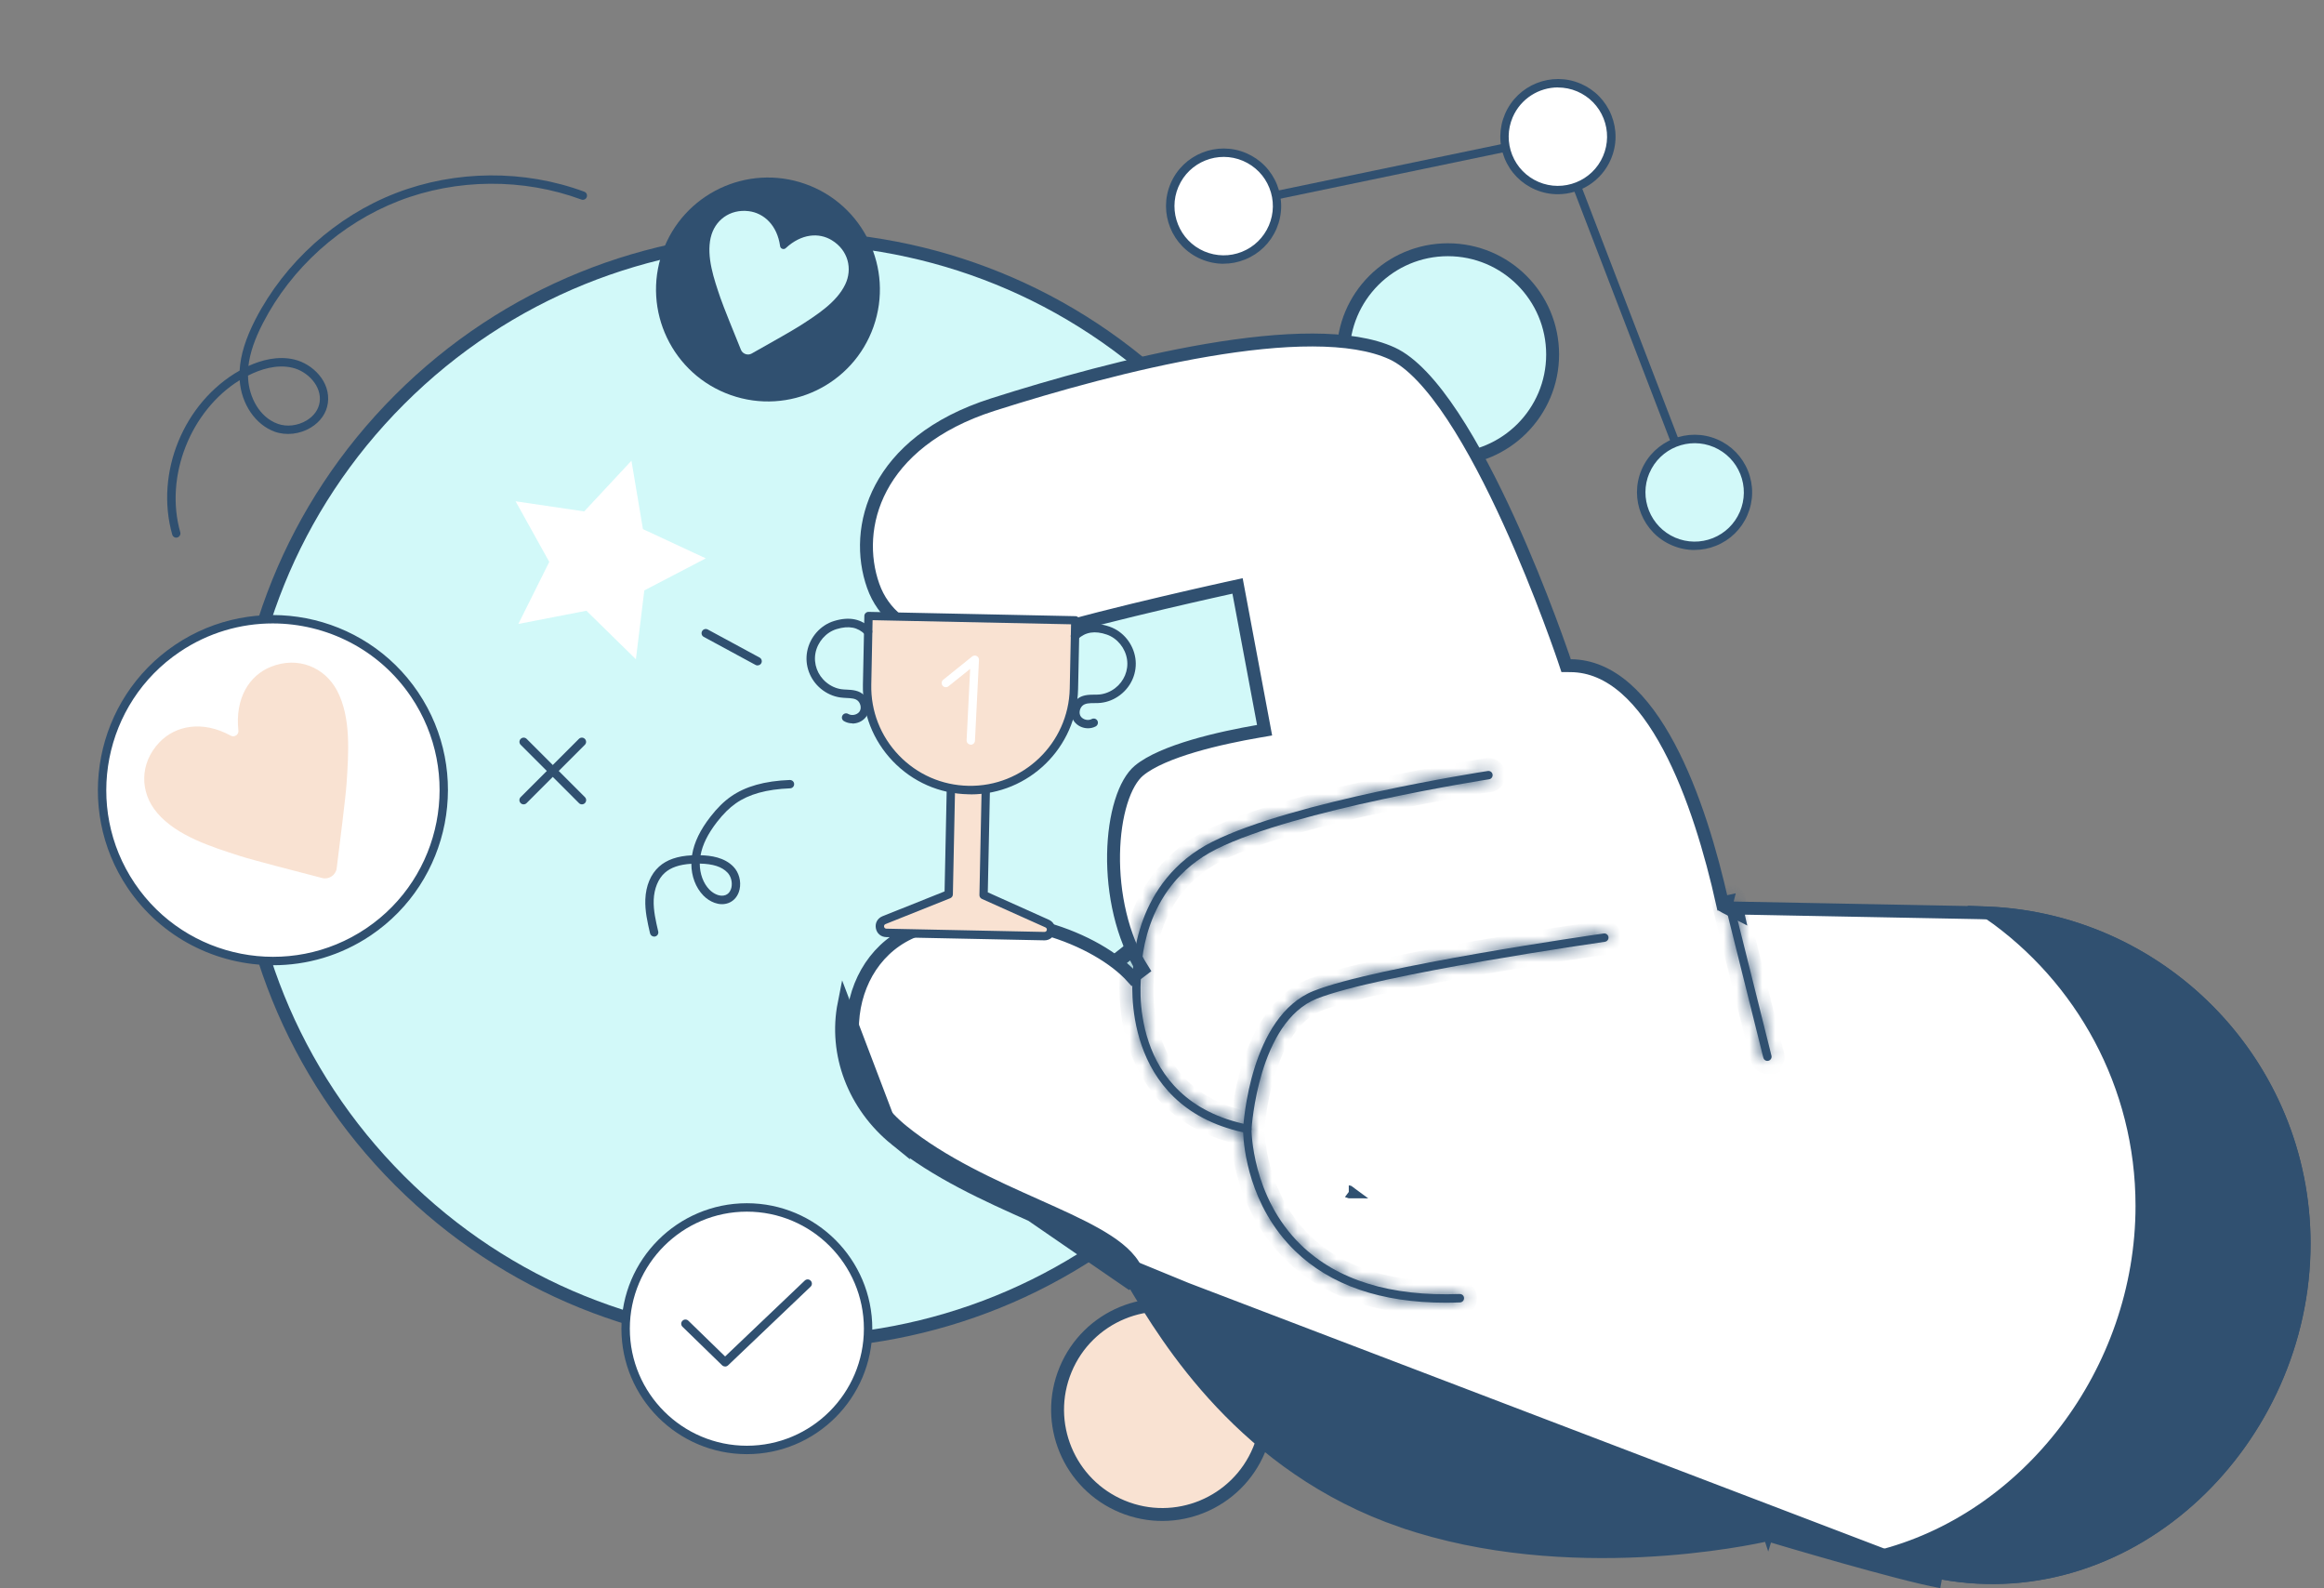 <svg width="180" height="123" viewBox="0 0 180 123" fill="none" xmlns="http://www.w3.org/2000/svg">
<rect x="0" y="0" width="180" height="123" fill="#808080" stroke="none"/>
<path d="M91.424 30.946C108.124 47.647 108.124 74.723 91.424 91.424C74.723 108.124 47.647 108.124 30.946 91.424C14.245 74.723 14.246 47.646 30.946 30.946C47.647 14.245 74.723 14.245 91.424 30.946Z" fill="#D2F9F9" stroke="#305070"/>
<path d="M93.129 101.676C97.269 103.391 99.234 108.136 97.52 112.275C95.805 116.414 91.06 118.379 86.921 116.665C82.782 114.95 80.816 110.205 82.531 106.066C84.245 101.927 88.99 99.962 93.129 101.676Z" fill="#F9E2D2" stroke="#305070"/>
<path d="M120.255 27.452C120.255 31.932 116.623 35.564 112.143 35.564C107.663 35.564 104.031 31.932 104.031 27.452C104.031 22.971 107.663 19.34 112.143 19.34C116.623 19.34 120.255 22.971 120.255 27.452Z" fill="#D2F9F9" stroke="#305070"/>
<path d="M133.66 70.257L134.609 70.743L134.514 70.32L153.323 70.68C167.279 70.945 178.457 82.34 178.457 96.299C178.457 111.472 165.209 124.512 150.395 121.808C148.715 121.501 145.384 120.599 142.45 119.767C140.988 119.352 139.632 118.957 138.642 118.666C138.147 118.52 137.744 118.4 137.464 118.317L137.141 118.22L137.057 118.195L137.036 118.188L137.03 118.187L137.029 118.186L137.029 118.186C137.029 118.186 137.029 118.186 136.885 118.665L137.029 118.186L136.899 118.147L136.767 118.179L136.767 118.179L136.767 118.179L136.765 118.18L136.758 118.181L136.728 118.188C136.701 118.195 136.66 118.204 136.606 118.216C136.497 118.241 136.335 118.276 136.123 118.32C135.7 118.408 135.078 118.528 134.289 118.659C132.71 118.92 130.464 119.22 127.801 119.378C122.468 119.694 115.491 119.435 108.852 117.159C96.815 113.033 90.968 103.27 88.448 99.061C88.194 98.637 87.974 98.269 87.784 97.969C87.203 97.049 86.136 96.272 84.855 95.552C83.562 94.824 81.973 94.112 80.28 93.355L80.269 93.35C76.861 91.825 72.996 90.096 69.903 87.591C66.884 85.147 65.715 81.663 66.089 78.563C66.463 75.462 68.371 72.774 71.504 71.842C74.717 70.888 78.096 71.094 81.023 71.928C83.959 72.763 86.387 74.215 87.712 75.691L88.507 75.089C86.886 72.529 86.2 69.157 86.248 66.144C86.273 64.641 86.48 63.248 86.833 62.109C87.189 60.959 87.678 60.123 88.226 59.67C89.133 58.922 90.692 58.283 92.44 57.766C94.17 57.255 96.017 56.882 97.446 56.635L97.946 56.549L97.853 56.05L95.947 45.882L95.852 45.376L95.349 45.486L95.455 45.974C95.349 45.486 95.349 45.486 95.349 45.486L95.348 45.486L95.347 45.486L95.342 45.487L95.322 45.492L95.244 45.509L94.945 45.575C94.685 45.632 94.307 45.716 93.836 45.822C92.893 46.034 91.578 46.334 90.085 46.686C87.102 47.389 83.403 48.301 80.559 49.134C77.793 49.944 74.925 50.102 72.566 49.5C70.216 48.899 68.409 47.559 67.634 45.377C66.834 43.124 66.879 40.347 68.243 37.775C69.604 35.208 72.304 32.798 76.898 31.332C81.582 29.839 87.725 28.104 93.512 27.119C96.406 26.627 99.198 26.324 101.669 26.329C104.147 26.335 106.259 26.652 107.817 27.366C109.331 28.059 110.944 29.839 112.526 32.235C114.094 34.609 115.58 37.506 116.866 40.323C118.151 43.138 119.231 45.86 119.99 47.88C120.37 48.889 120.669 49.722 120.873 50.302C120.975 50.592 121.053 50.819 121.106 50.973C121.132 51.05 121.152 51.109 121.165 51.149L121.18 51.193L121.184 51.204L121.185 51.207L121.185 51.207C121.185 51.207 121.185 51.207 121.659 51.05L121.185 51.207L121.298 51.547L121.655 51.55C124.786 51.576 127.29 54.118 129.262 57.819C131.217 61.486 132.548 66.111 133.4 69.921L133.755 69.842L133.651 70.252L133.66 70.257Z" fill="white" stroke="#305070"/>
<path d="M87.082 98.418C86.107 96.88 83.231 95.59 79.897 94.101M87.082 98.418C87.252 98.685 87.448 99.011 87.672 99.385L87.738 99.495L79.897 94.101M87.082 98.418L87.205 98.34L150.279 122.477C150.279 122.477 150.278 122.477 150.278 122.477L150.278 122.477C147.05 121.885 137.893 119.154 136.92 118.863C136.907 118.859 136.896 118.856 136.886 118.853C136.875 118.855 136.86 118.859 136.842 118.863C135.673 119.13 121.483 122.21 108.631 117.81C108.631 117.81 108.631 117.81 108.631 117.81C108.629 117.81 108.627 117.809 108.625 117.808L108.741 117.472M87.082 98.418L87.205 98.34C87.388 98.632 87.606 98.995 87.858 99.418L87.859 99.42L87.86 99.422L87.86 99.422L87.871 99.44C90.394 103.654 96.351 113.603 108.625 117.808L108.741 117.472M79.897 94.101C76.454 92.563 72.553 90.817 69.375 88.241M79.897 94.101L69.375 88.241M108.741 117.472C96.598 113.311 90.712 103.488 88.167 99.238L88.167 99.238L88.166 99.236L88.165 99.236L88.1 99.127C87.877 98.754 87.678 98.423 87.505 98.15L150.341 122.136C150.341 122.136 150.341 122.136 150.34 122.136C150.34 122.136 150.34 122.135 150.34 122.135C147.102 121.543 138.072 118.847 137.019 118.532L136.943 118.509L136.941 118.503L136.982 118.359M108.741 117.472C108.742 117.473 108.744 117.474 108.746 117.474L108.746 117.474C121.449 121.831 135.53 118.804 136.764 118.523L136.825 118.51L136.8 118.359M136.8 118.359L136.836 118.507L136.875 118.498L136.889 118.495V118.391V118.346M136.8 118.359L136.81 118.358C136.832 118.354 136.852 118.35 136.875 118.35L136.889 118.346M136.8 118.359C136.654 118.395 121.987 121.856 108.787 117.335C96.686 113.189 90.808 103.373 88.293 99.171L88.288 99.163C88.035 98.737 87.814 98.369 87.627 98.072L136.982 118.359M136.889 118.346L136.939 118.499L136.982 118.359M136.889 118.346C136.92 118.346 136.951 118.35 136.982 118.359M69.375 88.241C66.144 85.626 64.61 81.597 65.377 77.728L69.375 88.241ZM87.336 74.408C87.187 74.282 87.03 74.157 86.867 74.033L87.075 73.868C87.158 74.05 87.245 74.23 87.336 74.408Z" fill="#305070" stroke="#305070"/>
<path d="M145.389 120.59C157.045 117.743 165.902 106.237 165.902 93.383C165.902 84.009 161.229 75.708 154.066 70.713C167.675 71.358 178.461 82.596 178.461 96.308C178.461 111.48 165.214 124.52 150.401 121.817C149.27 121.608 147.392 121.133 145.389 120.59Z" fill="#305070" stroke="#305070"/>
<path d="M121.659 51.051L121.662 51.051L121.659 51.051Z" fill="#305070" stroke="#305070"/>
<mask id="path-8-inside-1_113_1142" fill="white">
<path d="M111.975 100.883C106.966 100.883 103.039 99.531 100.295 96.862C96.731 93.392 96.328 88.84 96.284 87.687C86.754 85.591 87.685 75.937 87.752 75.352C87.743 74.865 87.774 68.247 93.93 65.171C100.154 62.06 114.621 59.803 115.232 59.706C115.409 59.679 115.578 59.799 115.604 59.976C115.631 60.154 115.512 60.322 115.334 60.349C115.184 60.371 100.357 62.684 94.223 65.752C88.239 68.743 88.403 75.29 88.403 75.357C88.403 75.374 88.403 75.392 88.403 75.41C88.35 75.809 87.215 85.197 96.669 87.102C96.82 87.133 96.931 87.271 96.931 87.426C96.931 87.479 96.927 92.678 100.756 96.401C103.566 99.132 107.697 100.413 113.056 100.209C113.251 100.209 113.389 100.342 113.393 100.524C113.402 100.705 113.26 100.856 113.078 100.86C112.702 100.874 112.334 100.883 111.97 100.883H111.975Z"/>
</mask>
<path d="M111.975 100.883C106.966 100.883 103.039 99.531 100.295 96.862C96.731 93.392 96.328 88.84 96.284 87.687C86.754 85.591 87.685 75.937 87.752 75.352C87.743 74.865 87.774 68.247 93.93 65.171C100.154 62.06 114.621 59.803 115.232 59.706C115.409 59.679 115.578 59.799 115.604 59.976C115.631 60.154 115.512 60.322 115.334 60.349C115.184 60.371 100.357 62.684 94.223 65.752C88.239 68.743 88.403 75.29 88.403 75.357C88.403 75.374 88.403 75.392 88.403 75.41C88.35 75.809 87.215 85.197 96.669 87.102C96.82 87.133 96.931 87.271 96.931 87.426C96.931 87.479 96.927 92.678 100.756 96.401C103.566 99.132 107.697 100.413 113.056 100.209C113.251 100.209 113.389 100.342 113.393 100.524C113.402 100.705 113.26 100.856 113.078 100.86C112.702 100.874 112.334 100.883 111.97 100.883H111.975Z" fill="#305070"/>
<path d="M100.295 96.862L99.597 97.579L99.598 97.579L100.295 96.862ZM96.284 87.687L97.283 87.649L97.253 86.877L96.499 86.711L96.284 87.687ZM87.752 75.352L88.745 75.465L88.753 75.4L88.751 75.334L87.752 75.352ZM93.93 65.171L94.377 66.066L94.378 66.066L93.93 65.171ZM115.232 59.706L115.084 58.717L115.075 58.718L115.232 59.706ZM115.334 60.349L115.48 61.338L115.483 61.338L115.334 60.349ZM88.403 75.41L89.394 75.542L89.403 75.476V75.41H88.403ZM96.669 87.102L96.871 86.123L96.867 86.122L96.669 87.102ZM100.756 96.401L100.059 97.118L100.059 97.119L100.756 96.401ZM113.056 100.209V99.209H113.037L113.018 99.21L113.056 100.209ZM113.393 100.524L112.393 100.548L112.394 100.56L112.394 100.572L113.393 100.524ZM113.078 100.86L113.054 99.861L113.043 99.861L113.078 100.86ZM111.975 99.883C107.143 99.883 103.497 98.582 100.992 96.146L99.598 97.579C102.58 100.48 106.789 101.883 111.975 101.883V99.883ZM100.993 96.146C97.708 92.947 97.324 88.72 97.283 87.649L95.285 87.726C95.332 88.96 95.755 93.836 99.597 97.579L100.993 96.146ZM96.499 86.711C92.132 85.75 90.222 83.107 89.364 80.626C88.486 78.085 88.719 75.699 88.745 75.465L86.758 75.239C86.718 75.59 86.452 78.324 87.474 81.28C88.517 84.296 90.906 87.528 96.069 88.664L96.499 86.711ZM88.751 75.334C88.743 74.888 88.792 68.856 94.377 66.066L93.484 64.276C86.756 67.638 86.742 74.841 86.752 75.37L88.751 75.334ZM94.378 66.066C97.362 64.573 102.418 63.252 106.897 62.286C111.34 61.327 115.087 60.742 115.39 60.694L115.075 58.718C114.765 58.768 110.974 59.36 106.475 60.331C102.011 61.294 96.722 62.657 93.483 64.277L94.378 66.066ZM115.381 60.695C115.033 60.747 114.674 60.515 114.616 60.125L116.593 59.828C116.482 59.083 115.786 58.612 115.084 58.717L115.381 60.695ZM114.616 60.125C114.564 59.779 114.794 59.419 115.186 59.36L115.483 61.338C116.229 61.226 116.698 60.528 116.593 59.828L114.616 60.125ZM115.189 59.359C115.096 59.373 111.33 59.961 106.813 60.931C102.331 61.893 96.972 63.259 93.776 64.857L94.67 66.646C97.609 65.177 102.73 63.853 107.233 62.886C109.464 62.407 111.511 62.022 113.01 61.755C113.759 61.622 114.37 61.519 114.799 61.448C115.013 61.413 115.181 61.385 115.298 61.367C115.356 61.358 115.401 61.35 115.433 61.345C115.467 61.34 115.481 61.338 115.48 61.338L115.189 59.359ZM93.776 64.857C90.493 66.499 88.894 69.126 88.125 71.321C87.742 72.414 87.562 73.407 87.478 74.133C87.435 74.496 87.416 74.796 87.408 75.01C87.4 75.225 87.403 75.361 87.403 75.357H89.403C89.403 75.273 89.274 69.344 94.67 66.646L93.776 64.857ZM87.403 75.357C87.403 75.357 87.403 75.357 87.403 75.357C87.403 75.357 87.403 75.357 87.403 75.357C87.403 75.357 87.403 75.357 87.403 75.357C87.403 75.357 87.403 75.357 87.403 75.357C87.403 75.357 87.403 75.357 87.403 75.357C87.403 75.357 87.403 75.357 87.403 75.357C87.403 75.357 87.403 75.357 87.403 75.357C87.403 75.357 87.403 75.357 87.403 75.358C87.403 75.358 87.403 75.358 87.403 75.358C87.403 75.358 87.403 75.358 87.403 75.358C87.403 75.358 87.403 75.358 87.403 75.358C87.403 75.358 87.403 75.358 87.403 75.358C87.403 75.358 87.403 75.358 87.403 75.358C87.403 75.358 87.403 75.358 87.403 75.358C87.403 75.358 87.403 75.358 87.403 75.358C87.403 75.358 87.403 75.358 87.403 75.358C87.403 75.358 87.403 75.358 87.403 75.358C87.403 75.358 87.403 75.359 87.403 75.359C87.403 75.359 87.403 75.359 87.403 75.359C87.403 75.359 87.403 75.359 87.403 75.359C87.403 75.359 87.403 75.359 87.403 75.359C87.403 75.359 87.403 75.359 87.403 75.359C87.403 75.359 87.403 75.359 87.403 75.359C87.403 75.359 87.403 75.359 87.403 75.359C87.403 75.359 87.403 75.359 87.403 75.359C87.403 75.359 87.403 75.359 87.403 75.359C87.403 75.359 87.403 75.359 87.403 75.359C87.403 75.359 87.403 75.359 87.403 75.359C87.403 75.36 87.403 75.36 87.403 75.36C87.403 75.36 87.403 75.36 87.403 75.36C87.403 75.36 87.403 75.36 87.403 75.36C87.403 75.36 87.403 75.36 87.403 75.36C87.403 75.36 87.403 75.36 87.403 75.36C87.403 75.36 87.403 75.36 87.403 75.36C87.403 75.36 87.403 75.36 87.403 75.36C87.403 75.36 87.403 75.36 87.403 75.36C87.403 75.36 87.403 75.36 87.403 75.361C87.403 75.361 87.403 75.361 87.403 75.361C87.403 75.361 87.403 75.361 87.403 75.361C87.403 75.361 87.403 75.361 87.403 75.361C87.403 75.361 87.403 75.361 87.403 75.361C87.403 75.361 87.403 75.361 87.403 75.361C87.403 75.361 87.403 75.361 87.403 75.361C87.403 75.361 87.403 75.361 87.403 75.361C87.403 75.361 87.403 75.361 87.403 75.361C87.403 75.361 87.403 75.361 87.403 75.361C87.403 75.361 87.403 75.362 87.403 75.362C87.403 75.362 87.403 75.362 87.403 75.362C87.403 75.362 87.403 75.362 87.403 75.362C87.403 75.362 87.403 75.362 87.403 75.362C87.403 75.362 87.403 75.362 87.403 75.362C87.403 75.362 87.403 75.362 87.403 75.362C87.403 75.362 87.403 75.362 87.403 75.362C87.403 75.362 87.403 75.362 87.403 75.362C87.403 75.362 87.403 75.362 87.403 75.362C87.403 75.362 87.403 75.362 87.403 75.362C87.403 75.362 87.403 75.362 87.403 75.362C87.403 75.363 87.403 75.363 87.403 75.363C87.403 75.363 87.403 75.363 87.403 75.363C87.403 75.363 87.403 75.363 87.403 75.363C87.403 75.363 87.403 75.363 87.403 75.363C87.403 75.363 87.403 75.363 87.403 75.363C87.403 75.363 87.403 75.363 87.403 75.363C87.403 75.363 87.403 75.363 87.403 75.363C87.403 75.363 87.403 75.363 87.403 75.363C87.403 75.363 87.403 75.363 87.403 75.364C87.403 75.364 87.403 75.364 87.403 75.364C87.403 75.364 87.403 75.364 87.403 75.364C87.403 75.364 87.403 75.364 87.403 75.364C87.403 75.364 87.403 75.364 87.403 75.364C87.403 75.364 87.403 75.364 87.403 75.364C87.403 75.364 87.403 75.364 87.403 75.364C87.403 75.364 87.403 75.364 87.403 75.364C87.403 75.364 87.403 75.364 87.403 75.364C87.403 75.364 87.403 75.364 87.403 75.364C87.403 75.364 87.403 75.365 87.403 75.365C87.403 75.365 87.403 75.365 87.403 75.365C87.403 75.365 87.403 75.365 87.403 75.365C87.403 75.365 87.403 75.365 87.403 75.365C87.403 75.365 87.403 75.365 87.403 75.365C87.403 75.365 87.403 75.365 87.403 75.365C87.403 75.365 87.403 75.365 87.403 75.365C87.403 75.365 87.403 75.365 87.403 75.365C87.403 75.365 87.403 75.365 87.403 75.365C87.403 75.365 87.403 75.365 87.403 75.365C87.403 75.365 87.403 75.365 87.403 75.366C87.403 75.366 87.403 75.366 87.403 75.366C87.403 75.366 87.403 75.366 87.403 75.366C87.403 75.366 87.403 75.366 87.403 75.366C87.403 75.366 87.403 75.366 87.403 75.366C87.403 75.366 87.403 75.366 87.403 75.366C87.403 75.366 87.403 75.366 87.403 75.366C87.403 75.366 87.403 75.366 87.403 75.366C87.403 75.366 87.403 75.366 87.403 75.366C87.403 75.366 87.403 75.367 87.403 75.367C87.403 75.367 87.403 75.367 87.403 75.367C87.403 75.367 87.403 75.367 87.403 75.367C87.403 75.367 87.403 75.367 87.403 75.367C87.403 75.367 87.403 75.367 87.403 75.367C87.403 75.367 87.403 75.367 87.403 75.367C87.403 75.367 87.403 75.367 87.403 75.367C87.403 75.367 87.403 75.367 87.403 75.367C87.403 75.367 87.403 75.367 87.403 75.367C87.403 75.367 87.403 75.367 87.403 75.367C87.403 75.368 87.403 75.368 87.403 75.368C87.403 75.368 87.403 75.368 87.403 75.368C87.403 75.368 87.403 75.368 87.403 75.368C87.403 75.368 87.403 75.368 87.403 75.368C87.403 75.368 87.403 75.368 87.403 75.368C87.403 75.368 87.403 75.368 87.403 75.368C87.403 75.368 87.403 75.368 87.403 75.368C87.403 75.368 87.403 75.368 87.403 75.368C87.403 75.368 87.403 75.368 87.403 75.368C87.403 75.368 87.403 75.368 87.403 75.368C87.403 75.368 87.403 75.368 87.403 75.369C87.403 75.369 87.403 75.369 87.403 75.369C87.403 75.369 87.403 75.369 87.403 75.369C87.403 75.369 87.403 75.369 87.403 75.369C87.403 75.369 87.403 75.369 87.403 75.369C87.403 75.369 87.403 75.369 87.403 75.369C87.403 75.369 87.403 75.369 87.403 75.369C87.403 75.369 87.403 75.369 87.403 75.369C87.403 75.369 87.403 75.369 87.403 75.369C87.403 75.369 87.403 75.37 87.403 75.37C87.403 75.37 87.403 75.37 87.403 75.37C87.403 75.37 87.403 75.37 87.403 75.37C87.403 75.37 87.403 75.37 87.403 75.37C87.403 75.37 87.403 75.37 87.403 75.37C87.403 75.37 87.403 75.37 87.403 75.37C87.403 75.37 87.403 75.37 87.403 75.37C87.403 75.37 87.403 75.37 87.403 75.37C87.403 75.37 87.403 75.37 87.403 75.37C87.403 75.37 87.403 75.37 87.403 75.37C87.403 75.371 87.403 75.371 87.403 75.371C87.403 75.371 87.403 75.371 87.403 75.371C87.403 75.371 87.403 75.371 87.403 75.371C87.403 75.371 87.403 75.371 87.403 75.371C87.403 75.371 87.403 75.371 87.403 75.371C87.403 75.371 87.403 75.371 87.403 75.371C87.403 75.371 87.403 75.371 87.403 75.371C87.403 75.371 87.403 75.371 87.403 75.371C87.403 75.371 87.403 75.371 87.403 75.371C87.403 75.371 87.403 75.371 87.403 75.371C87.403 75.371 87.403 75.371 87.403 75.372C87.403 75.372 87.403 75.372 87.403 75.372C87.403 75.372 87.403 75.372 87.403 75.372C87.403 75.372 87.403 75.372 87.403 75.372C87.403 75.372 87.403 75.372 87.403 75.372C87.403 75.372 87.403 75.372 87.403 75.372C87.403 75.372 87.403 75.372 87.403 75.372C87.403 75.372 87.403 75.372 87.403 75.372C87.403 75.372 87.403 75.372 87.403 75.372C87.403 75.372 87.403 75.373 87.403 75.373C87.403 75.373 87.403 75.373 87.403 75.373C87.403 75.373 87.403 75.373 87.403 75.373C87.403 75.373 87.403 75.373 87.403 75.373C87.403 75.373 87.403 75.373 87.403 75.373C87.403 75.373 87.403 75.373 87.403 75.373C87.403 75.373 87.403 75.373 87.403 75.373C87.403 75.373 87.403 75.373 87.403 75.373C87.403 75.373 87.403 75.373 87.403 75.373C87.403 75.373 87.403 75.373 87.403 75.373C87.403 75.374 87.403 75.374 87.403 75.374C87.403 75.374 87.403 75.374 87.403 75.374C87.403 75.374 87.403 75.374 87.403 75.374C87.403 75.374 87.403 75.374 87.403 75.374C87.403 75.374 87.403 75.374 87.403 75.374C87.403 75.374 87.403 75.374 87.403 75.374C87.403 75.374 87.403 75.374 87.403 75.374C87.403 75.374 87.403 75.374 87.403 75.374C87.403 75.374 87.403 75.374 87.403 75.374C87.403 75.374 87.403 75.374 87.403 75.374C87.403 75.374 87.403 75.375 87.403 75.375C87.403 75.375 87.403 75.375 87.403 75.375C87.403 75.375 87.403 75.375 87.403 75.375C87.403 75.375 87.403 75.375 87.403 75.375C87.403 75.375 87.403 75.375 87.403 75.375C87.403 75.375 87.403 75.375 87.403 75.375C87.403 75.375 87.403 75.375 87.403 75.375C87.403 75.375 87.403 75.375 87.403 75.375C87.403 75.375 87.403 75.375 87.403 75.375C87.403 75.376 87.403 75.376 87.403 75.376C87.403 75.376 87.403 75.376 87.403 75.376C87.403 75.376 87.403 75.376 87.403 75.376C87.403 75.376 87.403 75.376 87.403 75.376C87.403 75.376 87.403 75.376 87.403 75.376C87.403 75.376 87.403 75.376 87.403 75.376C87.403 75.376 87.403 75.376 87.403 75.376C87.403 75.376 87.403 75.376 87.403 75.376C87.403 75.376 87.403 75.376 87.403 75.376C87.403 75.376 87.403 75.376 87.403 75.376C87.403 75.376 87.403 75.376 87.403 75.377C87.403 75.377 87.403 75.377 87.403 75.377C87.403 75.377 87.403 75.377 87.403 75.377C87.403 75.377 87.403 75.377 87.403 75.377C87.403 75.377 87.403 75.377 87.403 75.377C87.403 75.377 87.403 75.377 87.403 75.377C87.403 75.377 87.403 75.377 87.403 75.377C87.403 75.377 87.403 75.377 87.403 75.377C87.403 75.377 87.403 75.377 87.403 75.377C87.403 75.377 87.403 75.377 87.403 75.377C87.403 75.377 87.403 75.378 87.403 75.378C87.403 75.378 87.403 75.378 87.403 75.378C87.403 75.378 87.403 75.378 87.403 75.378C87.403 75.378 87.403 75.378 87.403 75.378C87.403 75.378 87.403 75.378 87.403 75.378C87.403 75.378 87.403 75.378 87.403 75.378C87.403 75.378 87.403 75.378 87.403 75.378C87.403 75.378 87.403 75.378 87.403 75.378C87.403 75.378 87.403 75.378 87.403 75.378C87.403 75.379 87.403 75.379 87.403 75.379C87.403 75.379 87.403 75.379 87.403 75.379C87.403 75.379 87.403 75.379 87.403 75.379C87.403 75.379 87.403 75.379 87.403 75.379C87.403 75.379 87.403 75.379 87.403 75.379C87.403 75.379 87.403 75.379 87.403 75.379C87.403 75.379 87.403 75.379 87.403 75.379C87.403 75.379 87.403 75.379 87.403 75.379C87.403 75.379 87.403 75.379 87.403 75.379C87.403 75.379 87.403 75.379 87.403 75.379C87.403 75.379 87.403 75.379 87.403 75.38C87.403 75.38 87.403 75.38 87.403 75.38C87.403 75.38 87.403 75.38 87.403 75.38C87.403 75.38 87.403 75.38 87.403 75.38C87.403 75.38 87.403 75.38 87.403 75.38C87.403 75.38 87.403 75.38 87.403 75.38C87.403 75.38 87.403 75.38 87.403 75.38C87.403 75.38 87.403 75.38 87.403 75.38C87.403 75.38 87.403 75.38 87.403 75.38C87.403 75.38 87.403 75.38 87.403 75.38C87.403 75.38 87.403 75.381 87.403 75.381C87.403 75.381 87.403 75.381 87.403 75.381C87.403 75.381 87.403 75.381 87.403 75.381C87.403 75.381 87.403 75.381 87.403 75.381C87.403 75.381 87.403 75.381 87.403 75.381C87.403 75.381 87.403 75.381 87.403 75.381C87.403 75.381 87.403 75.381 87.403 75.381C87.403 75.381 87.403 75.381 87.403 75.381C87.403 75.381 87.403 75.381 87.403 75.381C87.403 75.382 87.403 75.382 87.403 75.382C87.403 75.382 87.403 75.382 87.403 75.382C87.403 75.382 87.403 75.382 87.403 75.382C87.403 75.382 87.403 75.382 87.403 75.382C87.403 75.382 87.403 75.382 87.403 75.382C87.403 75.382 87.403 75.382 87.403 75.382C87.403 75.382 87.403 75.382 87.403 75.382C87.403 75.382 87.403 75.382 87.403 75.382C87.403 75.382 87.403 75.382 87.403 75.382C87.403 75.382 87.403 75.382 87.403 75.382C87.403 75.382 87.403 75.383 87.403 75.383C87.403 75.383 87.403 75.383 87.403 75.383C87.403 75.383 87.403 75.383 87.403 75.383C87.403 75.383 87.403 75.383 87.403 75.383C87.403 75.383 87.403 75.383 87.403 75.383C87.403 75.383 87.403 75.383 87.403 75.383C87.403 75.383 87.403 75.383 87.403 75.383C87.403 75.383 87.403 75.383 87.403 75.383C87.403 75.383 87.403 75.383 87.403 75.383C87.403 75.383 87.403 75.383 87.403 75.383C87.403 75.384 87.403 75.384 87.403 75.384C87.403 75.384 87.403 75.384 87.403 75.384C87.403 75.384 87.403 75.384 87.403 75.384C87.403 75.384 87.403 75.384 87.403 75.384C87.403 75.384 87.403 75.384 87.403 75.384C87.403 75.384 87.403 75.384 87.403 75.384C87.403 75.384 87.403 75.384 87.403 75.384C87.403 75.384 87.403 75.384 87.403 75.384C87.403 75.384 87.403 75.384 87.403 75.385C87.403 75.385 87.403 75.385 87.403 75.385C87.403 75.385 87.403 75.385 87.403 75.385C87.403 75.385 87.403 75.385 87.403 75.385C87.403 75.385 87.403 75.385 87.403 75.385C87.403 75.385 87.403 75.385 87.403 75.385C87.403 75.385 87.403 75.385 87.403 75.385C87.403 75.385 87.403 75.385 87.403 75.385C87.403 75.385 87.403 75.385 87.403 75.385C87.403 75.385 87.403 75.385 87.403 75.385C87.403 75.385 87.403 75.385 87.403 75.385C87.403 75.385 87.403 75.386 87.403 75.386C87.403 75.386 87.403 75.386 87.403 75.386C87.403 75.386 87.403 75.386 87.403 75.386C87.403 75.386 87.403 75.386 87.403 75.386C87.403 75.386 87.403 75.386 87.403 75.386C87.403 75.386 87.403 75.386 87.403 75.386C87.403 75.386 87.403 75.386 87.403 75.386C87.403 75.386 87.403 75.386 87.403 75.386C87.403 75.386 87.403 75.386 87.403 75.386C87.403 75.386 87.403 75.386 87.403 75.386C87.403 75.387 87.403 75.387 87.403 75.387C87.403 75.387 87.403 75.387 87.403 75.387C87.403 75.387 87.403 75.387 87.403 75.387C87.403 75.387 87.403 75.387 87.403 75.387C87.403 75.387 87.403 75.387 87.403 75.387C87.403 75.387 87.403 75.387 87.403 75.387C87.403 75.387 87.403 75.387 87.403 75.387C87.403 75.387 87.403 75.387 87.403 75.387C87.403 75.387 87.403 75.387 87.403 75.388C87.403 75.388 87.403 75.388 87.403 75.388C87.403 75.388 87.403 75.388 87.403 75.388C87.403 75.388 87.403 75.388 87.403 75.388C87.403 75.388 87.403 75.388 87.403 75.388C87.403 75.388 87.403 75.388 87.403 75.388C87.403 75.388 87.403 75.388 87.403 75.388C87.403 75.388 87.403 75.388 87.403 75.388C87.403 75.388 87.403 75.388 87.403 75.388C87.403 75.388 87.403 75.388 87.403 75.388C87.403 75.388 87.403 75.388 87.403 75.388C87.403 75.388 87.403 75.389 87.403 75.389C87.403 75.389 87.403 75.389 87.403 75.389C87.403 75.389 87.403 75.389 87.403 75.389C87.403 75.389 87.403 75.389 87.403 75.389C87.403 75.389 87.403 75.389 87.403 75.389C87.403 75.389 87.403 75.389 87.403 75.389C87.403 75.389 87.403 75.389 87.403 75.389C87.403 75.389 87.403 75.389 87.403 75.389C87.403 75.389 87.403 75.389 87.403 75.389C87.403 75.389 87.403 75.389 87.403 75.39C87.403 75.39 87.403 75.39 87.403 75.39C87.403 75.39 87.403 75.39 87.403 75.39C87.403 75.39 87.403 75.39 87.403 75.39C87.403 75.39 87.403 75.39 87.403 75.39C87.403 75.39 87.403 75.39 87.403 75.39C87.403 75.39 87.403 75.39 87.403 75.39C87.403 75.39 87.403 75.39 87.403 75.39C87.403 75.39 87.403 75.39 87.403 75.39C87.403 75.39 87.403 75.391 87.403 75.391C87.403 75.391 87.403 75.391 87.403 75.391C87.403 75.391 87.403 75.391 87.403 75.391C87.403 75.391 87.403 75.391 87.403 75.391C87.403 75.391 87.403 75.391 87.403 75.391C87.403 75.391 87.403 75.391 87.403 75.391C87.403 75.391 87.403 75.391 87.403 75.391C87.403 75.391 87.403 75.391 87.403 75.391C87.403 75.391 87.403 75.391 87.403 75.391C87.403 75.391 87.403 75.391 87.403 75.391C87.403 75.391 87.403 75.391 87.403 75.391C87.403 75.392 87.403 75.392 87.403 75.392C87.403 75.392 87.403 75.392 87.403 75.392C87.403 75.392 87.403 75.392 87.403 75.392C87.403 75.392 87.403 75.392 87.403 75.392C87.403 75.392 87.403 75.392 87.403 75.392C87.403 75.392 87.403 75.392 87.403 75.392C87.403 75.392 87.403 75.392 87.403 75.392C87.403 75.392 87.403 75.392 87.403 75.392C87.403 75.392 87.403 75.392 87.403 75.392C87.403 75.392 87.403 75.392 87.403 75.393C87.403 75.393 87.403 75.393 87.403 75.393C87.403 75.393 87.403 75.393 87.403 75.393C87.403 75.393 87.403 75.393 87.403 75.393C87.403 75.393 87.403 75.393 87.403 75.393C87.403 75.393 87.403 75.393 87.403 75.393C87.403 75.393 87.403 75.393 87.403 75.393C87.403 75.393 87.403 75.393 87.403 75.393C87.403 75.393 87.403 75.393 87.403 75.393C87.403 75.393 87.403 75.394 87.403 75.394C87.403 75.394 87.403 75.394 87.403 75.394C87.403 75.394 87.403 75.394 87.403 75.394C87.403 75.394 87.403 75.394 87.403 75.394C87.403 75.394 87.403 75.394 87.403 75.394C87.403 75.394 87.403 75.394 87.403 75.394C87.403 75.394 87.403 75.394 87.403 75.394C87.403 75.394 87.403 75.394 87.403 75.394C87.403 75.394 87.403 75.394 87.403 75.394C87.403 75.394 87.403 75.394 87.403 75.394C87.403 75.394 87.403 75.394 87.403 75.394C87.403 75.395 87.403 75.395 87.403 75.395C87.403 75.395 87.403 75.395 87.403 75.395C87.403 75.395 87.403 75.395 87.403 75.395C87.403 75.395 87.403 75.395 87.403 75.395C87.403 75.395 87.403 75.395 87.403 75.395C87.403 75.395 87.403 75.395 87.403 75.395C87.403 75.395 87.403 75.395 87.403 75.395C87.403 75.395 87.403 75.395 87.403 75.395C87.403 75.395 87.403 75.395 87.403 75.395C87.403 75.395 87.403 75.395 87.403 75.396C87.403 75.396 87.403 75.396 87.403 75.396C87.403 75.396 87.403 75.396 87.403 75.396C87.403 75.396 87.403 75.396 87.403 75.396C87.403 75.396 87.403 75.396 87.403 75.396C87.403 75.396 87.403 75.396 87.403 75.396C87.403 75.396 87.403 75.396 87.403 75.396C87.403 75.396 87.403 75.396 87.403 75.396C87.403 75.396 87.403 75.396 87.403 75.396C87.403 75.396 87.403 75.397 87.403 75.397C87.403 75.397 87.403 75.397 87.403 75.397C87.403 75.397 87.403 75.397 87.403 75.397C87.403 75.397 87.403 75.397 87.403 75.397C87.403 75.397 87.403 75.397 87.403 75.397C87.403 75.397 87.403 75.397 87.403 75.397C87.403 75.397 87.403 75.397 87.403 75.397C87.403 75.397 87.403 75.397 87.403 75.397C87.403 75.397 87.403 75.397 87.403 75.397C87.403 75.397 87.403 75.397 87.403 75.397C87.403 75.397 87.403 75.397 87.403 75.397C87.403 75.398 87.403 75.398 87.403 75.398C87.403 75.398 87.403 75.398 87.403 75.398C87.403 75.398 87.403 75.398 87.403 75.398C87.403 75.398 87.403 75.398 87.403 75.398C87.403 75.398 87.403 75.398 87.403 75.398C87.403 75.398 87.403 75.398 87.403 75.398C87.403 75.398 87.403 75.398 87.403 75.398C87.403 75.398 87.403 75.398 87.403 75.398C87.403 75.398 87.403 75.398 87.403 75.398C87.403 75.398 87.403 75.399 87.403 75.399C87.403 75.399 87.403 75.399 87.403 75.399C87.403 75.399 87.403 75.399 87.403 75.399C87.403 75.399 87.403 75.399 87.403 75.399C87.403 75.399 87.403 75.399 87.403 75.399C87.403 75.399 87.403 75.399 87.403 75.399C87.403 75.399 87.403 75.399 87.403 75.399C87.403 75.399 87.403 75.399 87.403 75.399C87.403 75.399 87.403 75.399 87.403 75.399C87.403 75.4 87.403 75.4 87.403 75.4C87.403 75.4 87.403 75.4 87.403 75.4C87.403 75.4 87.403 75.4 87.403 75.4C87.403 75.4 87.403 75.4 87.403 75.4C87.403 75.4 87.403 75.4 87.403 75.4C87.403 75.4 87.403 75.4 87.403 75.4C87.403 75.4 87.403 75.4 87.403 75.4C87.403 75.4 87.403 75.4 87.403 75.4C87.403 75.4 87.403 75.4 87.403 75.4C87.403 75.4 87.403 75.4 87.403 75.4C87.403 75.4 87.403 75.4 87.403 75.401C87.403 75.401 87.403 75.401 87.403 75.401C87.403 75.401 87.403 75.401 87.403 75.401C87.403 75.401 87.403 75.401 87.403 75.401C87.403 75.401 87.403 75.401 87.403 75.401C87.403 75.401 87.403 75.401 87.403 75.401C87.403 75.401 87.403 75.401 87.403 75.401C87.403 75.401 87.403 75.401 87.403 75.401C87.403 75.401 87.403 75.401 87.403 75.401C87.403 75.401 87.403 75.401 87.403 75.401C87.403 75.401 87.403 75.402 87.403 75.402C87.403 75.402 87.403 75.402 87.403 75.402C87.403 75.402 87.403 75.402 87.403 75.402C87.403 75.402 87.403 75.402 87.403 75.402C87.403 75.402 87.403 75.402 87.403 75.402C87.403 75.402 87.403 75.402 87.403 75.402C87.403 75.402 87.403 75.402 87.403 75.402C87.403 75.402 87.403 75.402 87.403 75.402C87.403 75.402 87.403 75.402 87.403 75.402C87.403 75.403 87.403 75.403 87.403 75.403C87.403 75.403 87.403 75.403 87.403 75.403C87.403 75.403 87.403 75.403 87.403 75.403C87.403 75.403 87.403 75.403 87.403 75.403C87.403 75.403 87.403 75.403 87.403 75.403C87.403 75.403 87.403 75.403 87.403 75.403C87.403 75.403 87.403 75.403 87.403 75.403C87.403 75.403 87.403 75.403 87.403 75.403C87.403 75.403 87.403 75.403 87.403 75.403C87.403 75.403 87.403 75.403 87.403 75.403C87.403 75.403 87.403 75.403 87.403 75.404C87.403 75.404 87.403 75.404 87.403 75.404C87.403 75.404 87.403 75.404 87.403 75.404C87.403 75.404 87.403 75.404 87.403 75.404C87.403 75.404 87.403 75.404 87.403 75.404C87.403 75.404 87.403 75.404 87.403 75.404C87.403 75.404 87.403 75.404 87.403 75.404C87.403 75.404 87.403 75.404 87.403 75.404C87.403 75.404 87.403 75.404 87.403 75.404C87.403 75.404 87.403 75.404 87.403 75.404C87.403 75.404 87.403 75.405 87.403 75.405C87.403 75.405 87.403 75.405 87.403 75.405C87.403 75.405 87.403 75.405 87.403 75.405C87.403 75.405 87.403 75.405 87.403 75.405C87.403 75.405 87.403 75.405 87.403 75.405C87.403 75.405 87.403 75.405 87.403 75.405C87.403 75.405 87.403 75.405 87.403 75.405C87.403 75.405 87.403 75.405 87.403 75.405C87.403 75.405 87.403 75.405 87.403 75.405C87.403 75.406 87.403 75.406 87.403 75.406C87.403 75.406 87.403 75.406 87.403 75.406C87.403 75.406 87.403 75.406 87.403 75.406C87.403 75.406 87.403 75.406 87.403 75.406C87.403 75.406 87.403 75.406 87.403 75.406C87.403 75.406 87.403 75.406 87.403 75.406C87.403 75.406 87.403 75.406 87.403 75.406C87.403 75.406 87.403 75.406 87.403 75.406C87.403 75.406 87.403 75.406 87.403 75.406C87.403 75.406 87.403 75.406 87.403 75.406C87.403 75.406 87.403 75.407 87.403 75.407C87.403 75.407 87.403 75.407 87.403 75.407C87.403 75.407 87.403 75.407 87.403 75.407C87.403 75.407 87.403 75.407 87.403 75.407C87.403 75.407 87.403 75.407 87.403 75.407C87.403 75.407 87.403 75.407 87.403 75.407C87.403 75.407 87.403 75.407 87.403 75.407C87.403 75.407 87.403 75.407 87.403 75.407C87.403 75.407 87.403 75.407 87.403 75.407C87.403 75.407 87.403 75.407 87.403 75.407C87.403 75.408 87.403 75.408 87.403 75.408C87.403 75.408 87.403 75.408 87.403 75.408C87.403 75.408 87.403 75.408 87.403 75.408C87.403 75.408 87.403 75.408 87.403 75.408C87.403 75.408 87.403 75.408 87.403 75.408C87.403 75.408 87.403 75.408 87.403 75.408C87.403 75.408 87.403 75.408 87.403 75.408C87.403 75.408 87.403 75.408 87.403 75.408C87.403 75.408 87.403 75.408 87.403 75.409C87.403 75.409 87.403 75.409 87.403 75.409C87.403 75.409 87.403 75.409 87.403 75.409C87.403 75.409 87.403 75.409 87.403 75.409C87.403 75.409 87.403 75.409 87.403 75.409C87.403 75.409 87.403 75.409 87.403 75.409C87.403 75.409 87.403 75.409 87.403 75.409C87.403 75.409 87.403 75.409 87.403 75.409C87.403 75.409 87.403 75.409 87.403 75.409C87.403 75.409 87.403 75.409 87.403 75.409C87.403 75.409 87.403 75.409 87.403 75.409C87.403 75.409 87.403 75.41 87.403 75.41C87.403 75.41 87.403 75.41 87.403 75.41C87.403 75.41 87.403 75.41 87.403 75.41H89.403C89.403 75.41 89.403 75.41 89.403 75.41C89.403 75.41 89.403 75.41 89.403 75.41C89.403 75.41 89.403 75.409 89.403 75.409C89.403 75.409 89.403 75.409 89.403 75.409C89.403 75.409 89.403 75.409 89.403 75.409C89.403 75.409 89.403 75.409 89.403 75.409C89.403 75.409 89.403 75.409 89.403 75.409C89.403 75.409 89.403 75.409 89.403 75.409C89.403 75.409 89.403 75.409 89.403 75.409C89.403 75.409 89.403 75.409 89.403 75.409C89.403 75.409 89.403 75.409 89.403 75.409C89.403 75.409 89.403 75.409 89.403 75.409C89.403 75.409 89.403 75.409 89.403 75.409C89.403 75.408 89.403 75.408 89.403 75.408C89.403 75.408 89.403 75.408 89.403 75.408C89.403 75.408 89.403 75.408 89.403 75.408C89.403 75.408 89.403 75.408 89.403 75.408C89.403 75.408 89.403 75.408 89.403 75.408C89.403 75.408 89.403 75.408 89.403 75.408C89.403 75.408 89.403 75.408 89.403 75.408C89.403 75.408 89.403 75.408 89.403 75.408C89.403 75.408 89.403 75.408 89.403 75.407C89.403 75.407 89.403 75.407 89.403 75.407C89.403 75.407 89.403 75.407 89.403 75.407C89.403 75.407 89.403 75.407 89.403 75.407C89.403 75.407 89.403 75.407 89.403 75.407C89.403 75.407 89.403 75.407 89.403 75.407C89.403 75.407 89.403 75.407 89.403 75.407C89.403 75.407 89.403 75.407 89.403 75.407C89.403 75.407 89.403 75.407 89.403 75.407C89.403 75.407 89.403 75.407 89.403 75.407C89.403 75.407 89.403 75.406 89.403 75.406C89.403 75.406 89.403 75.406 89.403 75.406C89.403 75.406 89.403 75.406 89.403 75.406C89.403 75.406 89.403 75.406 89.403 75.406C89.403 75.406 89.403 75.406 89.403 75.406C89.403 75.406 89.403 75.406 89.403 75.406C89.403 75.406 89.403 75.406 89.403 75.406C89.403 75.406 89.403 75.406 89.403 75.406C89.403 75.406 89.403 75.406 89.403 75.406C89.403 75.406 89.403 75.406 89.403 75.406C89.403 75.406 89.403 75.406 89.403 75.405C89.403 75.405 89.403 75.405 89.403 75.405C89.403 75.405 89.403 75.405 89.403 75.405C89.403 75.405 89.403 75.405 89.403 75.405C89.403 75.405 89.403 75.405 89.403 75.405C89.403 75.405 89.403 75.405 89.403 75.405C89.403 75.405 89.403 75.405 89.403 75.405C89.403 75.405 89.403 75.405 89.403 75.405C89.403 75.405 89.403 75.405 89.403 75.405C89.403 75.405 89.403 75.404 89.403 75.404C89.403 75.404 89.403 75.404 89.403 75.404C89.403 75.404 89.403 75.404 89.403 75.404C89.403 75.404 89.403 75.404 89.403 75.404C89.403 75.404 89.403 75.404 89.403 75.404C89.403 75.404 89.403 75.404 89.403 75.404C89.403 75.404 89.403 75.404 89.403 75.404C89.403 75.404 89.403 75.404 89.403 75.404C89.403 75.404 89.403 75.404 89.403 75.404C89.403 75.404 89.403 75.404 89.403 75.404C89.403 75.403 89.403 75.403 89.403 75.403C89.403 75.403 89.403 75.403 89.403 75.403C89.403 75.403 89.403 75.403 89.403 75.403C89.403 75.403 89.403 75.403 89.403 75.403C89.403 75.403 89.403 75.403 89.403 75.403C89.403 75.403 89.403 75.403 89.403 75.403C89.403 75.403 89.403 75.403 89.403 75.403C89.403 75.403 89.403 75.403 89.403 75.403C89.403 75.403 89.403 75.403 89.403 75.403C89.403 75.403 89.403 75.403 89.403 75.403C89.403 75.403 89.403 75.403 89.403 75.402C89.403 75.402 89.403 75.402 89.403 75.402C89.403 75.402 89.403 75.402 89.403 75.402C89.403 75.402 89.403 75.402 89.403 75.402C89.403 75.402 89.403 75.402 89.403 75.402C89.403 75.402 89.403 75.402 89.403 75.402C89.403 75.402 89.403 75.402 89.403 75.402C89.403 75.402 89.403 75.402 89.403 75.402C89.403 75.402 89.403 75.402 89.403 75.402C89.403 75.402 89.403 75.401 89.403 75.401C89.403 75.401 89.403 75.401 89.403 75.401C89.403 75.401 89.403 75.401 89.403 75.401C89.403 75.401 89.403 75.401 89.403 75.401C89.403 75.401 89.403 75.401 89.403 75.401C89.403 75.401 89.403 75.401 89.403 75.401C89.403 75.401 89.403 75.401 89.403 75.401C89.403 75.401 89.403 75.401 89.403 75.401C89.403 75.401 89.403 75.401 89.403 75.401C89.403 75.401 89.403 75.401 89.403 75.401C89.403 75.4 89.403 75.4 89.403 75.4C89.403 75.4 89.403 75.4 89.403 75.4C89.403 75.4 89.403 75.4 89.403 75.4C89.403 75.4 89.403 75.4 89.403 75.4C89.403 75.4 89.403 75.4 89.403 75.4C89.403 75.4 89.403 75.4 89.403 75.4C89.403 75.4 89.403 75.4 89.403 75.4C89.403 75.4 89.403 75.4 89.403 75.4C89.403 75.4 89.403 75.4 89.403 75.4C89.403 75.4 89.403 75.4 89.403 75.4C89.403 75.4 89.403 75.4 89.403 75.399C89.403 75.399 89.403 75.399 89.403 75.399C89.403 75.399 89.403 75.399 89.403 75.399C89.403 75.399 89.403 75.399 89.403 75.399C89.403 75.399 89.403 75.399 89.403 75.399C89.403 75.399 89.403 75.399 89.403 75.399C89.403 75.399 89.403 75.399 89.403 75.399C89.403 75.399 89.403 75.399 89.403 75.399C89.403 75.399 89.403 75.399 89.403 75.399C89.403 75.399 89.403 75.398 89.403 75.398C89.403 75.398 89.403 75.398 89.403 75.398C89.403 75.398 89.403 75.398 89.403 75.398C89.403 75.398 89.403 75.398 89.403 75.398C89.403 75.398 89.403 75.398 89.403 75.398C89.403 75.398 89.403 75.398 89.403 75.398C89.403 75.398 89.403 75.398 89.403 75.398C89.403 75.398 89.403 75.398 89.403 75.398C89.403 75.398 89.403 75.398 89.403 75.398C89.403 75.398 89.403 75.398 89.403 75.397C89.403 75.397 89.403 75.397 89.403 75.397C89.403 75.397 89.403 75.397 89.403 75.397C89.403 75.397 89.403 75.397 89.403 75.397C89.403 75.397 89.403 75.397 89.403 75.397C89.403 75.397 89.403 75.397 89.403 75.397C89.403 75.397 89.403 75.397 89.403 75.397C89.403 75.397 89.403 75.397 89.403 75.397C89.403 75.397 89.403 75.397 89.403 75.397C89.403 75.397 89.403 75.397 89.403 75.397C89.403 75.397 89.403 75.397 89.403 75.397C89.403 75.397 89.403 75.396 89.403 75.396C89.403 75.396 89.403 75.396 89.403 75.396C89.403 75.396 89.403 75.396 89.403 75.396C89.403 75.396 89.403 75.396 89.403 75.396C89.403 75.396 89.403 75.396 89.403 75.396C89.403 75.396 89.403 75.396 89.403 75.396C89.403 75.396 89.403 75.396 89.403 75.396C89.403 75.396 89.403 75.396 89.403 75.396C89.403 75.396 89.403 75.396 89.403 75.396C89.403 75.395 89.403 75.395 89.403 75.395C89.403 75.395 89.403 75.395 89.403 75.395C89.403 75.395 89.403 75.395 89.403 75.395C89.403 75.395 89.403 75.395 89.403 75.395C89.403 75.395 89.403 75.395 89.403 75.395C89.403 75.395 89.403 75.395 89.403 75.395C89.403 75.395 89.403 75.395 89.403 75.395C89.403 75.395 89.403 75.395 89.403 75.395C89.403 75.395 89.403 75.395 89.403 75.395C89.403 75.395 89.403 75.395 89.403 75.394C89.403 75.394 89.403 75.394 89.403 75.394C89.403 75.394 89.403 75.394 89.403 75.394C89.403 75.394 89.403 75.394 89.403 75.394C89.403 75.394 89.403 75.394 89.403 75.394C89.403 75.394 89.403 75.394 89.403 75.394C89.403 75.394 89.403 75.394 89.403 75.394C89.403 75.394 89.403 75.394 89.403 75.394C89.403 75.394 89.403 75.394 89.403 75.394C89.403 75.394 89.403 75.394 89.403 75.394C89.403 75.394 89.403 75.394 89.403 75.394C89.403 75.394 89.403 75.393 89.403 75.393C89.403 75.393 89.403 75.393 89.403 75.393C89.403 75.393 89.403 75.393 89.403 75.393C89.403 75.393 89.403 75.393 89.403 75.393C89.403 75.393 89.403 75.393 89.403 75.393C89.403 75.393 89.403 75.393 89.403 75.393C89.403 75.393 89.403 75.393 89.403 75.393C89.403 75.393 89.403 75.393 89.403 75.393C89.403 75.393 89.403 75.393 89.403 75.393C89.403 75.392 89.403 75.392 89.403 75.392C89.403 75.392 89.403 75.392 89.403 75.392C89.403 75.392 89.403 75.392 89.403 75.392C89.403 75.392 89.403 75.392 89.403 75.392C89.403 75.392 89.403 75.392 89.403 75.392C89.403 75.392 89.403 75.392 89.403 75.392C89.403 75.392 89.403 75.392 89.403 75.392C89.403 75.392 89.403 75.392 89.403 75.392C89.403 75.392 89.403 75.392 89.403 75.392C89.403 75.392 89.403 75.392 89.403 75.391C89.403 75.391 89.403 75.391 89.403 75.391C89.403 75.391 89.403 75.391 89.403 75.391C89.403 75.391 89.403 75.391 89.403 75.391C89.403 75.391 89.403 75.391 89.403 75.391C89.403 75.391 89.403 75.391 89.403 75.391C89.403 75.391 89.403 75.391 89.403 75.391C89.403 75.391 89.403 75.391 89.403 75.391C89.403 75.391 89.403 75.391 89.403 75.391C89.403 75.391 89.403 75.391 89.403 75.391C89.403 75.391 89.403 75.391 89.403 75.391C89.403 75.391 89.403 75.39 89.403 75.39C89.403 75.39 89.403 75.39 89.403 75.39C89.403 75.39 89.403 75.39 89.403 75.39C89.403 75.39 89.403 75.39 89.403 75.39C89.403 75.39 89.403 75.39 89.403 75.39C89.403 75.39 89.403 75.39 89.403 75.39C89.403 75.39 89.403 75.39 89.403 75.39C89.403 75.39 89.403 75.39 89.403 75.39C89.403 75.39 89.403 75.39 89.403 75.39C89.403 75.389 89.403 75.389 89.403 75.389C89.403 75.389 89.403 75.389 89.403 75.389C89.403 75.389 89.403 75.389 89.403 75.389C89.403 75.389 89.403 75.389 89.403 75.389C89.403 75.389 89.403 75.389 89.403 75.389C89.403 75.389 89.403 75.389 89.403 75.389C89.403 75.389 89.403 75.389 89.403 75.389C89.403 75.389 89.403 75.389 89.403 75.389C89.403 75.389 89.403 75.389 89.403 75.389C89.403 75.389 89.403 75.388 89.403 75.388C89.403 75.388 89.403 75.388 89.403 75.388C89.403 75.388 89.403 75.388 89.403 75.388C89.403 75.388 89.403 75.388 89.403 75.388C89.403 75.388 89.403 75.388 89.403 75.388C89.403 75.388 89.403 75.388 89.403 75.388C89.403 75.388 89.403 75.388 89.403 75.388C89.403 75.388 89.403 75.388 89.403 75.388C89.403 75.388 89.403 75.388 89.403 75.388C89.403 75.388 89.403 75.388 89.403 75.388C89.403 75.388 89.403 75.388 89.403 75.388C89.403 75.387 89.403 75.387 89.403 75.387C89.403 75.387 89.403 75.387 89.403 75.387C89.403 75.387 89.403 75.387 89.403 75.387C89.403 75.387 89.403 75.387 89.403 75.387C89.403 75.387 89.403 75.387 89.403 75.387C89.403 75.387 89.403 75.387 89.403 75.387C89.403 75.387 89.403 75.387 89.403 75.387C89.403 75.387 89.403 75.387 89.403 75.387C89.403 75.387 89.403 75.387 89.403 75.386C89.403 75.386 89.403 75.386 89.403 75.386C89.403 75.386 89.403 75.386 89.403 75.386C89.403 75.386 89.403 75.386 89.403 75.386C89.403 75.386 89.403 75.386 89.403 75.386C89.403 75.386 89.403 75.386 89.403 75.386C89.403 75.386 89.403 75.386 89.403 75.386C89.403 75.386 89.403 75.386 89.403 75.386C89.403 75.386 89.403 75.386 89.403 75.386C89.403 75.386 89.403 75.386 89.403 75.386C89.403 75.386 89.403 75.385 89.403 75.385C89.403 75.385 89.403 75.385 89.403 75.385C89.403 75.385 89.403 75.385 89.403 75.385C89.403 75.385 89.403 75.385 89.403 75.385C89.403 75.385 89.403 75.385 89.403 75.385C89.403 75.385 89.403 75.385 89.403 75.385C89.403 75.385 89.403 75.385 89.403 75.385C89.403 75.385 89.403 75.385 89.403 75.385C89.403 75.385 89.403 75.385 89.403 75.385C89.403 75.385 89.403 75.385 89.403 75.385C89.403 75.385 89.403 75.385 89.403 75.385C89.403 75.384 89.403 75.384 89.403 75.384C89.403 75.384 89.403 75.384 89.403 75.384C89.403 75.384 89.403 75.384 89.403 75.384C89.403 75.384 89.403 75.384 89.403 75.384C89.403 75.384 89.403 75.384 89.403 75.384C89.403 75.384 89.403 75.384 89.403 75.384C89.403 75.384 89.403 75.384 89.403 75.384C89.403 75.384 89.403 75.384 89.403 75.384C89.403 75.384 89.403 75.384 89.403 75.383C89.403 75.383 89.403 75.383 89.403 75.383C89.403 75.383 89.403 75.383 89.403 75.383C89.403 75.383 89.403 75.383 89.403 75.383C89.403 75.383 89.403 75.383 89.403 75.383C89.403 75.383 89.403 75.383 89.403 75.383C89.403 75.383 89.403 75.383 89.403 75.383C89.403 75.383 89.403 75.383 89.403 75.383C89.403 75.383 89.403 75.383 89.403 75.383C89.403 75.383 89.403 75.383 89.403 75.383C89.403 75.383 89.403 75.382 89.403 75.382C89.403 75.382 89.403 75.382 89.403 75.382C89.403 75.382 89.403 75.382 89.403 75.382C89.403 75.382 89.403 75.382 89.403 75.382C89.403 75.382 89.403 75.382 89.403 75.382C89.403 75.382 89.403 75.382 89.403 75.382C89.403 75.382 89.403 75.382 89.403 75.382C89.403 75.382 89.403 75.382 89.403 75.382C89.403 75.382 89.403 75.382 89.403 75.382C89.403 75.382 89.403 75.382 89.403 75.382C89.403 75.382 89.403 75.382 89.403 75.381C89.403 75.381 89.403 75.381 89.403 75.381C89.403 75.381 89.403 75.381 89.403 75.381C89.403 75.381 89.403 75.381 89.403 75.381C89.403 75.381 89.403 75.381 89.403 75.381C89.403 75.381 89.403 75.381 89.403 75.381C89.403 75.381 89.403 75.381 89.403 75.381C89.403 75.381 89.403 75.381 89.403 75.381C89.403 75.381 89.403 75.381 89.403 75.381C89.403 75.381 89.403 75.38 89.403 75.38C89.403 75.38 89.403 75.38 89.403 75.38C89.403 75.38 89.403 75.38 89.403 75.38C89.403 75.38 89.403 75.38 89.403 75.38C89.403 75.38 89.403 75.38 89.403 75.38C89.403 75.38 89.403 75.38 89.403 75.38C89.403 75.38 89.403 75.38 89.403 75.38C89.403 75.38 89.403 75.38 89.403 75.38C89.403 75.38 89.403 75.38 89.403 75.38C89.403 75.38 89.403 75.38 89.403 75.38C89.403 75.379 89.403 75.379 89.403 75.379C89.403 75.379 89.403 75.379 89.403 75.379C89.403 75.379 89.403 75.379 89.403 75.379C89.403 75.379 89.403 75.379 89.403 75.379C89.403 75.379 89.403 75.379 89.403 75.379C89.403 75.379 89.403 75.379 89.403 75.379C89.403 75.379 89.403 75.379 89.403 75.379C89.403 75.379 89.403 75.379 89.403 75.379C89.403 75.379 89.403 75.379 89.403 75.379C89.403 75.379 89.403 75.379 89.403 75.379C89.403 75.379 89.403 75.379 89.403 75.378C89.403 75.378 89.403 75.378 89.403 75.378C89.403 75.378 89.403 75.378 89.403 75.378C89.403 75.378 89.403 75.378 89.403 75.378C89.403 75.378 89.403 75.378 89.403 75.378C89.403 75.378 89.403 75.378 89.403 75.378C89.403 75.378 89.403 75.378 89.403 75.378C89.403 75.378 89.403 75.378 89.403 75.378C89.403 75.378 89.403 75.378 89.403 75.378C89.403 75.378 89.403 75.377 89.403 75.377C89.403 75.377 89.403 75.377 89.403 75.377C89.403 75.377 89.403 75.377 89.403 75.377C89.403 75.377 89.403 75.377 89.403 75.377C89.403 75.377 89.403 75.377 89.403 75.377C89.403 75.377 89.403 75.377 89.403 75.377C89.403 75.377 89.403 75.377 89.403 75.377C89.403 75.377 89.403 75.377 89.403 75.377C89.403 75.377 89.403 75.377 89.403 75.377C89.403 75.377 89.403 75.377 89.403 75.377C89.403 75.376 89.403 75.376 89.403 75.376C89.403 75.376 89.403 75.376 89.403 75.376C89.403 75.376 89.403 75.376 89.403 75.376C89.403 75.376 89.403 75.376 89.403 75.376C89.403 75.376 89.403 75.376 89.403 75.376C89.403 75.376 89.403 75.376 89.403 75.376C89.403 75.376 89.403 75.376 89.403 75.376C89.403 75.376 89.403 75.376 89.403 75.376C89.403 75.376 89.403 75.376 89.403 75.376C89.403 75.376 89.403 75.376 89.403 75.376C89.403 75.376 89.403 75.376 89.403 75.375C89.403 75.375 89.403 75.375 89.403 75.375C89.403 75.375 89.403 75.375 89.403 75.375C89.403 75.375 89.403 75.375 89.403 75.375C89.403 75.375 89.403 75.375 89.403 75.375C89.403 75.375 89.403 75.375 89.403 75.375C89.403 75.375 89.403 75.375 89.403 75.375C89.403 75.375 89.403 75.375 89.403 75.375C89.403 75.375 89.403 75.375 89.403 75.375C89.403 75.375 89.403 75.374 89.403 75.374C89.403 75.374 89.403 75.374 89.403 75.374C89.403 75.374 89.403 75.374 89.403 75.374C89.403 75.374 89.403 75.374 89.403 75.374C89.403 75.374 89.403 75.374 89.403 75.374C89.403 75.374 89.403 75.374 89.403 75.374C89.403 75.374 89.403 75.374 89.403 75.374C89.403 75.374 89.403 75.374 89.403 75.374C89.403 75.374 89.403 75.374 89.403 75.374C89.403 75.374 89.403 75.374 89.403 75.374C89.403 75.374 89.403 75.374 89.403 75.373C89.403 75.373 89.403 75.373 89.403 75.373C89.403 75.373 89.403 75.373 89.403 75.373C89.403 75.373 89.403 75.373 89.403 75.373C89.403 75.373 89.403 75.373 89.403 75.373C89.403 75.373 89.403 75.373 89.403 75.373C89.403 75.373 89.403 75.373 89.403 75.373C89.403 75.373 89.403 75.373 89.403 75.373C89.403 75.373 89.403 75.373 89.403 75.373C89.403 75.373 89.403 75.373 89.403 75.373C89.403 75.373 89.403 75.372 89.403 75.372C89.403 75.372 89.403 75.372 89.403 75.372C89.403 75.372 89.403 75.372 89.403 75.372C89.403 75.372 89.403 75.372 89.403 75.372C89.403 75.372 89.403 75.372 89.403 75.372C89.403 75.372 89.403 75.372 89.403 75.372C89.403 75.372 89.403 75.372 89.403 75.372C89.403 75.372 89.403 75.372 89.403 75.372C89.403 75.372 89.403 75.372 89.403 75.372C89.403 75.371 89.403 75.371 89.403 75.371C89.403 75.371 89.403 75.371 89.403 75.371C89.403 75.371 89.403 75.371 89.403 75.371C89.403 75.371 89.403 75.371 89.403 75.371C89.403 75.371 89.403 75.371 89.403 75.371C89.403 75.371 89.403 75.371 89.403 75.371C89.403 75.371 89.403 75.371 89.403 75.371C89.403 75.371 89.403 75.371 89.403 75.371C89.403 75.371 89.403 75.371 89.403 75.371C89.403 75.371 89.403 75.371 89.403 75.371C89.403 75.371 89.403 75.371 89.403 75.37C89.403 75.37 89.403 75.37 89.403 75.37C89.403 75.37 89.403 75.37 89.403 75.37C89.403 75.37 89.403 75.37 89.403 75.37C89.403 75.37 89.403 75.37 89.403 75.37C89.403 75.37 89.403 75.37 89.403 75.37C89.403 75.37 89.403 75.37 89.403 75.37C89.403 75.37 89.403 75.37 89.403 75.37C89.403 75.37 89.403 75.37 89.403 75.37C89.403 75.37 89.403 75.37 89.403 75.37C89.403 75.37 89.403 75.369 89.403 75.369C89.403 75.369 89.403 75.369 89.403 75.369C89.403 75.369 89.403 75.369 89.403 75.369C89.403 75.369 89.403 75.369 89.403 75.369C89.403 75.369 89.403 75.369 89.403 75.369C89.403 75.369 89.403 75.369 89.403 75.369C89.403 75.369 89.403 75.369 89.403 75.369C89.403 75.369 89.403 75.369 89.403 75.369C89.403 75.369 89.403 75.369 89.403 75.369C89.403 75.368 89.403 75.368 89.403 75.368C89.403 75.368 89.403 75.368 89.403 75.368C89.403 75.368 89.403 75.368 89.403 75.368C89.403 75.368 89.403 75.368 89.403 75.368C89.403 75.368 89.403 75.368 89.403 75.368C89.403 75.368 89.403 75.368 89.403 75.368C89.403 75.368 89.403 75.368 89.403 75.368C89.403 75.368 89.403 75.368 89.403 75.368C89.403 75.368 89.403 75.368 89.403 75.368C89.403 75.368 89.403 75.368 89.403 75.368C89.403 75.368 89.403 75.368 89.403 75.367C89.403 75.367 89.403 75.367 89.403 75.367C89.403 75.367 89.403 75.367 89.403 75.367C89.403 75.367 89.403 75.367 89.403 75.367C89.403 75.367 89.403 75.367 89.403 75.367C89.403 75.367 89.403 75.367 89.403 75.367C89.403 75.367 89.403 75.367 89.403 75.367C89.403 75.367 89.403 75.367 89.403 75.367C89.403 75.367 89.403 75.367 89.403 75.367C89.403 75.367 89.403 75.367 89.403 75.367C89.403 75.367 89.403 75.366 89.403 75.366C89.403 75.366 89.403 75.366 89.403 75.366C89.403 75.366 89.403 75.366 89.403 75.366C89.403 75.366 89.403 75.366 89.403 75.366C89.403 75.366 89.403 75.366 89.403 75.366C89.403 75.366 89.403 75.366 89.403 75.366C89.403 75.366 89.403 75.366 89.403 75.366C89.403 75.366 89.403 75.366 89.403 75.366C89.403 75.366 89.403 75.366 89.403 75.366C89.403 75.365 89.403 75.365 89.403 75.365C89.403 75.365 89.403 75.365 89.403 75.365C89.403 75.365 89.403 75.365 89.403 75.365C89.403 75.365 89.403 75.365 89.403 75.365C89.403 75.365 89.403 75.365 89.403 75.365C89.403 75.365 89.403 75.365 89.403 75.365C89.403 75.365 89.403 75.365 89.403 75.365C89.403 75.365 89.403 75.365 89.403 75.365C89.403 75.365 89.403 75.365 89.403 75.365C89.403 75.365 89.403 75.365 89.403 75.365C89.403 75.365 89.403 75.364 89.403 75.364C89.403 75.364 89.403 75.364 89.403 75.364C89.403 75.364 89.403 75.364 89.403 75.364C89.403 75.364 89.403 75.364 89.403 75.364C89.403 75.364 89.403 75.364 89.403 75.364C89.403 75.364 89.403 75.364 89.403 75.364C89.403 75.364 89.403 75.364 89.403 75.364C89.403 75.364 89.403 75.364 89.403 75.364C89.403 75.364 89.403 75.364 89.403 75.364C89.403 75.364 89.403 75.364 89.403 75.364C89.403 75.363 89.403 75.363 89.403 75.363C89.403 75.363 89.403 75.363 89.403 75.363C89.403 75.363 89.403 75.363 89.403 75.363C89.403 75.363 89.403 75.363 89.403 75.363C89.403 75.363 89.403 75.363 89.403 75.363C89.403 75.363 89.403 75.363 89.403 75.363C89.403 75.363 89.403 75.363 89.403 75.363C89.403 75.363 89.403 75.363 89.403 75.363C89.403 75.363 89.403 75.363 89.403 75.362C89.403 75.362 89.403 75.362 89.403 75.362C89.403 75.362 89.403 75.362 89.403 75.362C89.403 75.362 89.403 75.362 89.403 75.362C89.403 75.362 89.403 75.362 89.403 75.362C89.403 75.362 89.403 75.362 89.403 75.362C89.403 75.362 89.403 75.362 89.403 75.362C89.403 75.362 89.403 75.362 89.403 75.362C89.403 75.362 89.403 75.362 89.403 75.362C89.403 75.362 89.403 75.362 89.403 75.362C89.403 75.362 89.403 75.362 89.403 75.362C89.403 75.362 89.403 75.361 89.403 75.361C89.403 75.361 89.403 75.361 89.403 75.361C89.403 75.361 89.403 75.361 89.403 75.361C89.403 75.361 89.403 75.361 89.403 75.361C89.403 75.361 89.403 75.361 89.403 75.361C89.403 75.361 89.403 75.361 89.403 75.361C89.403 75.361 89.403 75.361 89.403 75.361C89.403 75.361 89.403 75.361 89.403 75.361C89.403 75.361 89.403 75.361 89.403 75.361C89.403 75.361 89.403 75.361 89.403 75.361C89.403 75.36 89.403 75.36 89.403 75.36C89.403 75.36 89.403 75.36 89.403 75.36C89.403 75.36 89.403 75.36 89.403 75.36C89.403 75.36 89.403 75.36 89.403 75.36C89.403 75.36 89.403 75.36 89.403 75.36C89.403 75.36 89.403 75.36 89.403 75.36C89.403 75.36 89.403 75.36 89.403 75.36C89.403 75.36 89.403 75.36 89.403 75.36C89.403 75.36 89.403 75.36 89.403 75.359C89.403 75.359 89.403 75.359 89.403 75.359C89.403 75.359 89.403 75.359 89.403 75.359C89.403 75.359 89.403 75.359 89.403 75.359C89.403 75.359 89.403 75.359 89.403 75.359C89.403 75.359 89.403 75.359 89.403 75.359C89.403 75.359 89.403 75.359 89.403 75.359C89.403 75.359 89.403 75.359 89.403 75.359C89.403 75.359 89.403 75.359 89.403 75.359C89.403 75.359 89.403 75.359 89.403 75.359C89.403 75.359 89.403 75.359 89.403 75.359C89.403 75.359 89.403 75.358 89.403 75.358C89.403 75.358 89.403 75.358 89.403 75.358C89.403 75.358 89.403 75.358 89.403 75.358C89.403 75.358 89.403 75.358 89.403 75.358C89.403 75.358 89.403 75.358 89.403 75.358C89.403 75.358 89.403 75.358 89.403 75.358C89.403 75.358 89.403 75.358 89.403 75.358C89.403 75.358 89.403 75.358 89.403 75.358C89.403 75.358 89.403 75.358 89.403 75.358C89.403 75.358 89.403 75.358 89.403 75.358C89.403 75.357 89.403 75.357 89.403 75.357C89.403 75.357 89.403 75.357 89.403 75.357C89.403 75.357 89.403 75.357 89.403 75.357C89.403 75.357 89.403 75.357 89.403 75.357C89.403 75.357 89.403 75.357 89.403 75.357C89.403 75.357 89.403 75.357 89.403 75.357C89.403 75.357 89.403 75.357 89.403 75.357C89.403 75.357 89.403 75.357 89.403 75.357H87.403ZM87.412 75.278C87.377 75.534 87.059 78.161 88.024 81.011C89.012 83.932 91.344 87.049 96.472 88.083L96.867 86.122C92.541 85.25 90.713 82.72 89.918 80.371C89.1 77.95 89.375 75.684 89.394 75.542L87.412 75.278ZM96.468 88.082C96.146 88.016 95.931 87.737 95.931 87.426H97.931C97.931 86.804 97.495 86.251 96.871 86.123L96.468 88.082ZM95.931 87.426C95.931 87.426 95.931 87.427 95.931 87.427C95.931 87.428 95.931 87.428 95.931 87.429C95.931 87.431 95.931 87.433 95.931 87.436C95.931 87.441 95.931 87.448 95.931 87.455C95.931 87.471 95.931 87.491 95.932 87.516C95.933 87.566 95.935 87.635 95.939 87.722C95.948 87.894 95.964 88.136 95.996 88.434C96.06 89.029 96.187 89.853 96.442 90.798C96.95 92.682 97.976 95.094 100.059 97.118L101.453 95.684C97.936 92.265 97.931 87.438 97.931 87.426H95.931ZM100.059 97.119C103.129 100.101 107.565 101.418 113.094 101.208L113.018 99.21C107.829 99.407 104.003 98.162 101.453 95.684L100.059 97.119ZM113.056 101.209C112.922 101.209 112.752 101.16 112.61 101.026C112.466 100.89 112.397 100.712 112.393 100.548L114.393 100.499C114.374 99.743 113.761 99.209 113.056 99.209V101.209ZM112.394 100.572C112.375 100.186 112.681 99.87 113.054 99.861L113.103 101.86C113.839 101.842 114.428 101.225 114.392 100.475L112.394 100.572ZM113.043 99.861C112.673 99.874 112.318 99.883 111.97 99.883V101.883C112.35 101.883 112.73 101.873 113.114 101.86L113.043 99.861ZM111.97 101.883H111.975V99.883H111.97V101.883Z" fill="#305070" mask="url(#path-8-inside-1_113_1142)"/>
<mask id="path-10-inside-2_113_1142" fill="white">
<path d="M96.608 87.749C96.408 87.741 96.271 87.585 96.284 87.408C96.302 87.054 96.821 78.707 101.741 76.74C106.505 74.834 123.49 72.391 124.212 72.289C124.385 72.263 124.554 72.387 124.58 72.564C124.607 72.742 124.483 72.906 124.305 72.932C124.128 72.959 106.678 75.467 101.984 77.342C97.445 79.155 96.94 87.359 96.936 87.444C96.927 87.617 96.781 87.749 96.612 87.749H96.608Z"/>
</mask>
<path d="M96.608 87.749C96.408 87.741 96.271 87.585 96.284 87.408C96.302 87.054 96.821 78.707 101.741 76.74C106.505 74.834 123.49 72.391 124.212 72.289C124.385 72.263 124.554 72.387 124.58 72.564C124.607 72.742 124.483 72.906 124.305 72.932C124.128 72.959 106.678 75.467 101.984 77.342C97.445 79.155 96.94 87.359 96.936 87.444C96.927 87.617 96.781 87.749 96.612 87.749H96.608Z" fill="#305070"/>
<path d="M96.608 87.749L96.564 88.749L96.586 88.749H96.608V87.749ZM96.284 87.408L97.281 87.483L97.282 87.471L97.283 87.458L96.284 87.408ZM101.741 76.74L102.112 77.668L101.741 76.74ZM124.212 72.289L124.352 73.28L124.364 73.278L124.212 72.289ZM101.984 77.342L102.355 78.271L102.355 78.271L101.984 77.342ZM96.936 87.444L95.937 87.391L95.937 87.392L96.936 87.444ZM96.652 86.751C96.972 86.765 97.314 87.054 97.281 87.483L95.287 87.333C95.228 88.117 95.845 88.717 96.564 88.749L96.652 86.751ZM97.283 87.458C97.29 87.321 97.417 85.24 98.128 82.979C98.856 80.664 100.093 78.475 102.112 77.668L101.369 75.811C98.468 76.972 96.986 79.941 96.22 82.379C95.437 84.871 95.296 87.141 95.285 87.358L97.283 87.458ZM102.112 77.668C104.376 76.762 109.697 75.691 114.664 74.823C119.582 73.964 123.997 73.33 124.352 73.28L124.073 71.299C123.705 71.351 119.267 71.989 114.32 72.853C109.424 73.708 103.869 74.811 101.369 75.811L102.112 77.668ZM124.364 73.278C123.981 73.337 123.645 73.074 123.591 72.713L125.569 72.416C125.462 71.7 124.789 71.189 124.06 71.301L124.364 73.278ZM123.591 72.713C123.534 72.33 123.802 71.996 124.157 71.943L124.454 73.921C125.164 73.814 125.68 73.153 125.569 72.416L123.591 72.713ZM124.157 71.943C124.158 71.943 124.157 71.943 124.153 71.944C124.15 71.944 124.146 71.945 124.14 71.946C124.129 71.947 124.114 71.949 124.095 71.952C124.056 71.958 124.002 71.966 123.932 71.976C123.793 71.996 123.593 72.026 123.341 72.063C122.836 72.138 122.119 72.246 121.25 72.38C119.512 72.649 117.161 73.025 114.667 73.459C112.175 73.892 109.533 74.385 107.215 74.889C104.918 75.388 102.873 75.911 101.613 76.414L102.355 78.271C103.443 77.837 105.339 77.343 107.639 76.843C109.919 76.348 112.531 75.861 115.01 75.429C119.967 74.567 124.36 73.935 124.454 73.921L124.157 71.943ZM101.613 76.414C98.886 77.503 97.509 80.422 96.803 82.751C96.075 85.148 95.941 87.31 95.937 87.391L97.934 87.496C97.934 87.504 97.963 87.007 98.077 86.23C98.191 85.454 98.388 84.415 98.716 83.332C99.399 81.084 100.544 78.994 102.355 78.271L101.613 76.414ZM95.937 87.392C95.956 87.019 96.263 86.749 96.612 86.749V88.749C97.298 88.749 97.897 88.214 97.934 87.495L95.937 87.392ZM96.612 86.749H96.608V88.749H96.612V86.749Z" fill="#305070" mask="url(#path-10-inside-2_113_1142)"/>
<path d="M104.467 92.3C104.468 92.3 104.469 92.3 104.47 92.301C104.469 92.301 104.468 92.3 104.467 92.3L104.467 92.3Z" fill="#305070" stroke="#305070"/>
<mask id="path-13-inside-3_113_1142" fill="white">
<path d="M136.889 82.16C136.743 82.16 136.61 82.063 136.574 81.912L133.573 69.891C133.529 69.719 133.636 69.541 133.808 69.497C133.977 69.453 134.158 69.559 134.203 69.732L137.204 81.752C137.248 81.925 137.142 82.103 136.969 82.147C136.942 82.151 136.916 82.156 136.889 82.156V82.16Z"/>
</mask>
<path d="M136.889 82.16C136.743 82.16 136.61 82.063 136.574 81.912L133.573 69.891C133.529 69.719 133.636 69.541 133.808 69.497C133.977 69.453 134.158 69.559 134.203 69.732L137.204 81.752C137.248 81.925 137.142 82.103 136.969 82.147C136.942 82.151 136.916 82.156 136.889 82.156V82.16Z" fill="#305070"/>
<path d="M136.889 82.16V83.16H137.889V82.16H136.889ZM136.574 81.912L137.548 81.683L137.545 81.67L136.574 81.912ZM133.573 69.891L134.544 69.649L134.542 69.643L133.573 69.891ZM133.808 69.497L134.057 70.466L134.063 70.464L133.808 69.497ZM134.203 69.732L135.173 69.49L135.171 69.484L134.203 69.732ZM137.204 81.752L136.233 81.995L136.235 82.001L137.204 81.752ZM136.969 82.147L137.133 83.133L137.175 83.126L137.217 83.116L136.969 82.147ZM136.889 82.156V81.156H135.889V82.156H136.889ZM136.889 81.16C137.186 81.16 137.472 81.362 137.548 81.683L135.601 82.141C135.747 82.763 136.3 83.16 136.889 83.16V81.16ZM137.545 81.67L134.544 69.649L132.603 70.134L135.604 82.154L137.545 81.67ZM134.542 69.643C134.637 70.013 134.412 70.375 134.057 70.466L133.56 68.528C132.86 68.708 132.421 69.425 132.605 70.14L134.542 69.643ZM134.063 70.464C133.688 70.563 133.326 70.338 133.234 69.98L135.171 69.484C134.991 68.78 134.266 68.343 133.554 68.53L134.063 70.464ZM133.233 69.974L136.233 81.995L138.174 81.51L135.173 69.49L133.233 69.974ZM136.235 82.001C136.14 81.631 136.366 81.269 136.72 81.178L137.217 83.116C137.917 82.936 138.356 82.219 138.172 81.504L136.235 82.001ZM136.804 81.161C136.797 81.162 136.795 81.162 136.794 81.162C136.794 81.162 136.798 81.162 136.804 81.161C136.817 81.159 136.848 81.156 136.889 81.156V83.156C137.013 83.156 137.122 83.135 137.133 83.133L136.804 81.161ZM135.889 82.156V82.16H137.889V82.156H135.889Z" fill="#305070" mask="url(#path-13-inside-3_113_1142)"/>
<path d="M48.907 35.678L45.246 39.605L39.935 38.821L42.542 43.514L40.148 48.319L45.418 47.295L49.252 51.054L49.904 45.722L54.664 43.24L49.797 40.975L48.907 35.678Z" fill="white"/>
<path d="M44.536 73.508L44.51 78.291L40.556 80.981L45.095 82.484L46.433 87.076L49.266 83.22L54.044 83.37L51.256 79.487L52.874 74.984L48.317 76.438L44.536 73.508Z" fill="#D2F9F9"/>
<path d="M50.662 72.529C50.516 72.529 50.383 72.427 50.347 72.276C50.152 71.43 49.948 70.556 49.983 69.652C50.023 68.597 50.4 67.693 51.047 67.112C51.641 66.576 52.479 66.288 53.6 66.235C53.6 66.217 53.605 66.195 53.609 66.177C53.769 65.224 54.234 64.267 55.023 63.252C55.546 62.578 56.065 62.064 56.614 61.683C57.736 60.898 59.225 60.477 61.171 60.402C61.357 60.402 61.503 60.535 61.508 60.712C61.517 60.894 61.375 61.044 61.197 61.049C59.376 61.12 58.002 61.501 56.987 62.215C56.495 62.56 56.02 63.03 55.537 63.651C54.833 64.559 54.412 65.401 54.261 66.23C55.054 66.252 56.109 66.39 56.814 67.126C57.235 67.569 57.421 68.256 57.283 68.876C57.173 69.373 56.867 69.754 56.442 69.922C55.697 70.215 54.921 69.803 54.487 69.36C53.88 68.739 53.547 67.848 53.547 66.891C52.625 66.948 51.947 67.179 51.482 67.6C50.976 68.056 50.666 68.819 50.631 69.683C50.6 70.503 50.795 71.332 50.981 72.134C51.021 72.312 50.914 72.484 50.737 72.524C50.711 72.529 50.688 72.533 50.662 72.533V72.529ZM54.199 66.873C54.199 67.662 54.469 68.407 54.952 68.899C55.271 69.222 55.781 69.479 56.202 69.311C56.504 69.191 56.61 68.899 56.65 68.735C56.739 68.322 56.619 67.857 56.344 67.573C55.914 67.121 55.232 66.9 54.203 66.877L54.199 66.873Z" fill="#305070"/>
<path d="M58.676 51.533C58.622 51.533 58.569 51.519 58.52 51.493L54.509 49.321C54.349 49.237 54.292 49.037 54.376 48.882C54.46 48.722 54.66 48.665 54.819 48.749L58.831 50.921C58.99 51.005 59.048 51.205 58.964 51.36C58.906 51.471 58.791 51.528 58.676 51.528V51.533Z" fill="#305070"/>
<path d="M131.251 38.457C131.118 38.457 130.998 38.377 130.945 38.249L120.454 10.959L94.835 16.287C94.662 16.322 94.485 16.211 94.449 16.034C94.414 15.857 94.525 15.684 94.702 15.648L120.591 10.267C120.746 10.236 120.906 10.321 120.959 10.471L131.548 38.018C131.615 38.187 131.53 38.373 131.362 38.439C131.322 38.453 131.282 38.462 131.246 38.462L131.251 38.457Z" fill="#305070"/>
<path d="M127.448 36.502C128.348 34.402 130.777 33.426 132.878 34.326C134.979 35.226 135.953 37.655 135.054 39.756C134.154 41.857 131.725 42.832 129.624 41.932C127.523 41.032 126.548 38.603 127.448 36.502Z" fill="#D2F9F9"/>
<path d="M116.859 8.955C117.759 6.854 120.188 5.879 122.288 6.779C124.389 7.679 125.365 10.108 124.465 12.209C123.565 14.31 121.136 15.285 119.035 14.385C116.934 13.485 115.959 11.056 116.859 8.955Z" fill="white"/>
<path d="M90.969 14.336C91.869 12.235 94.298 11.26 96.399 12.16C98.5 13.06 99.475 15.489 98.575 17.59C97.675 19.691 95.247 20.666 93.146 19.766C91.045 18.866 90.07 16.437 90.969 14.336Z" fill="white"/>
<path d="M131.251 42.593C130.657 42.593 130.063 42.473 129.496 42.229C127.235 41.263 126.18 38.634 127.146 36.374C128.113 34.113 130.741 33.059 133.002 34.025C134.096 34.495 134.943 35.359 135.386 36.467C135.829 37.575 135.816 38.785 135.346 39.88C134.876 40.975 134.012 41.821 132.904 42.265C132.368 42.482 131.805 42.588 131.242 42.588L131.251 42.593ZM127.749 36.631C126.925 38.563 127.824 40.806 129.753 41.635C130.688 42.034 131.725 42.047 132.669 41.671C133.613 41.294 134.353 40.567 134.757 39.632C135.156 38.697 135.169 37.659 134.792 36.715C134.415 35.771 133.689 35.031 132.754 34.628C130.825 33.803 128.578 34.699 127.754 36.631H127.749Z" fill="#305070"/>
<path d="M120.657 15.041C120.072 15.041 119.478 14.926 118.911 14.682C117.816 14.212 116.97 13.348 116.526 12.24C116.083 11.132 116.096 9.922 116.566 8.827C117.532 6.566 120.161 5.511 122.421 6.478C123.516 6.948 124.363 7.812 124.806 8.92C125.249 10.028 125.236 11.238 124.766 12.333C124.043 14.026 122.39 15.041 120.657 15.041ZM120.671 6.77C119.19 6.77 117.781 7.639 117.16 9.084C116.761 10.019 116.748 11.056 117.125 12C117.502 12.944 118.228 13.685 119.164 14.088C121.092 14.912 123.339 14.017 124.163 12.085C124.562 11.149 124.576 10.112 124.199 9.168C123.822 8.224 123.095 7.484 122.16 7.08C121.672 6.872 121.167 6.775 120.666 6.775L120.671 6.77Z" fill="#305070"/>
<path d="M94.772 20.426C94.178 20.426 93.585 20.307 93.017 20.063C90.757 19.097 89.702 16.468 90.668 14.208C91.634 11.947 94.263 10.892 96.523 11.859C97.618 12.328 98.465 13.193 98.908 14.301C99.351 15.409 99.338 16.619 98.868 17.714C98.398 18.808 97.534 19.655 96.426 20.098C95.89 20.316 95.327 20.422 94.764 20.422L94.772 20.426ZM91.271 14.465C90.447 16.397 91.346 18.64 93.274 19.465C94.21 19.863 95.247 19.877 96.191 19.5C97.135 19.123 97.875 18.396 98.278 17.461C98.677 16.526 98.691 15.489 98.314 14.545C97.937 13.601 97.21 12.86 96.275 12.457C94.343 11.633 92.1 12.528 91.275 14.46L91.271 14.465Z" fill="#305070"/>
<path d="M73.479 69.258L73.697 58.638L76.396 58.695L76.179 69.315L81.103 71.527C81.608 71.753 81.44 72.511 80.886 72.502L68.644 72.25C68.09 72.236 67.948 71.474 68.466 71.266L73.479 69.262V69.258Z" fill="#F9E2D2"/>
<path d="M80.899 72.821L68.639 72.569C68.232 72.56 67.908 72.285 67.837 71.882C67.762 71.478 67.97 71.11 68.347 70.955L73.16 69.032L73.378 58.629C73.378 58.447 73.511 58.297 73.71 58.31L76.409 58.367C76.494 58.367 76.578 58.407 76.635 58.469C76.697 58.531 76.729 58.616 76.724 58.7L76.507 69.103L81.236 71.226C81.608 71.394 81.799 71.771 81.71 72.17C81.622 72.56 81.298 72.821 80.899 72.821ZM74.016 58.97L73.803 69.262C73.803 69.391 73.719 69.51 73.599 69.559L68.586 71.562C68.462 71.611 68.466 71.722 68.475 71.766C68.484 71.811 68.515 71.913 68.653 71.917L80.895 72.17C81.024 72.17 81.068 72.072 81.077 72.028C81.086 71.984 81.094 71.877 80.975 71.82L76.051 69.612C75.931 69.559 75.855 69.439 75.86 69.306L76.073 59.014L74.021 58.97H74.016Z" fill="#305070"/>
<path d="M83.284 48.031L83.173 53.337C83.08 57.76 79.423 61.271 74.995 61.182C70.572 61.089 67.062 57.432 67.15 53.004L67.261 47.699L83.279 48.031H83.284Z" fill="#F9E2D2"/>
<path d="M75.168 61.51C75.111 61.51 75.053 61.51 74.995 61.51C72.77 61.466 70.691 60.553 69.153 58.948C67.611 57.339 66.787 55.229 66.835 53.004L66.946 47.699C66.946 47.614 66.981 47.53 67.048 47.473C67.11 47.415 67.194 47.38 67.279 47.384L83.297 47.717C83.381 47.717 83.465 47.756 83.523 47.818C83.585 47.88 83.616 47.965 83.612 48.049L83.501 53.354C83.408 57.893 79.685 61.519 75.168 61.519V61.51ZM67.584 48.031L67.483 53.013C67.438 55.065 68.2 57.011 69.619 58.492C71.041 59.972 72.952 60.814 75.008 60.854C79.233 60.943 82.765 57.565 82.854 53.328L82.956 48.346L67.584 48.027V48.031Z" fill="#305070"/>
<path d="M84.268 56.399C83.86 56.399 83.452 56.213 83.2 55.876C82.836 55.389 82.921 54.631 83.382 54.183C83.776 53.802 84.326 53.798 84.769 53.793C84.911 53.793 85.048 53.793 85.172 53.78C85.593 53.736 86.005 53.567 86.364 53.297C87.06 52.765 87.419 51.909 87.291 51.063C87.162 50.194 86.537 49.423 85.731 49.144C84.809 48.825 84.073 48.94 83.479 49.494C83.346 49.618 83.142 49.609 83.018 49.48C82.894 49.347 82.903 49.144 83.036 49.02C83.811 48.293 84.791 48.129 85.948 48.532C86.99 48.895 87.769 49.853 87.938 50.974C88.097 52.056 87.645 53.146 86.759 53.82C86.306 54.166 85.784 54.374 85.243 54.431C85.097 54.449 84.937 54.449 84.773 54.449C84.396 54.449 84.046 54.454 83.833 54.657C83.625 54.857 83.532 55.243 83.718 55.495C83.904 55.743 84.29 55.828 84.56 55.681C84.72 55.597 84.915 55.659 84.999 55.814C85.083 55.974 85.021 56.169 84.866 56.253C84.676 56.355 84.472 56.399 84.263 56.399H84.268Z" fill="#305070"/>
<path d="M66.019 56.018C65.793 56.018 65.567 55.961 65.368 55.845C65.213 55.757 65.16 55.557 65.253 55.402C65.346 55.247 65.545 55.194 65.696 55.287C65.962 55.442 66.352 55.371 66.547 55.136C66.746 54.892 66.667 54.502 66.467 54.294C66.268 54.081 65.913 54.068 65.536 54.05C65.372 54.041 65.217 54.033 65.067 54.01C64.53 53.931 64.012 53.696 63.577 53.337C62.722 52.627 62.314 51.519 62.518 50.447C62.731 49.334 63.551 48.408 64.606 48.089C65.789 47.73 66.725 47.925 67.465 48.678C67.589 48.807 67.589 49.011 67.465 49.139C67.336 49.268 67.132 49.263 67.004 49.139C66.441 48.568 65.736 48.434 64.796 48.718C63.981 48.962 63.325 49.711 63.161 50.571C63.001 51.413 63.32 52.282 63.994 52.84C64.34 53.128 64.743 53.31 65.164 53.372C65.293 53.39 65.43 53.399 65.567 53.403C66.006 53.425 66.556 53.452 66.937 53.851C67.38 54.316 67.433 55.083 67.048 55.553C66.795 55.863 66.405 56.032 66.015 56.032L66.019 56.018Z" fill="#305070"/>
<path d="M75.19 57.667C74.995 57.658 74.858 57.503 74.867 57.326L75.141 51.799L73.462 53.146C73.32 53.257 73.116 53.235 73.005 53.097C72.895 52.955 72.916 52.752 73.054 52.641L75.297 50.837C75.399 50.757 75.536 50.744 75.647 50.801C75.762 50.859 75.829 50.979 75.824 51.107L75.514 57.361C75.505 57.534 75.363 57.672 75.19 57.672V57.667Z" fill="white"/>
<path d="M21.956 74.184C29.252 73.739 34.806 67.464 34.361 60.168C33.916 52.872 27.64 47.318 20.345 47.763C13.049 48.208 7.495 54.483 7.94 61.779C8.385 69.075 14.66 74.629 21.956 74.184Z" fill="white"/>
<path d="M21.16 74.745C16.798 74.745 12.512 72.648 9.893 68.77C5.713 62.569 7.358 54.126 13.554 49.941C19.755 45.762 28.203 47.406 32.383 53.607C36.562 59.808 34.918 68.251 28.721 72.436C26.403 74 23.766 74.749 21.16 74.749V74.745ZM21.12 48.279C18.638 48.279 16.129 48.993 13.922 50.482C8.018 54.462 6.453 62.503 10.434 68.407C14.414 74.311 22.454 75.875 28.358 71.895C34.262 67.915 35.826 59.874 31.846 53.971C29.355 50.274 25.273 48.279 21.12 48.279Z" fill="#305070"/>
<path d="M12.18 62.959C13.713 64.746 16.36 65.57 18.598 66.292C19.507 66.585 23.19 67.542 24.972 67.999C25.477 68.127 26.009 67.764 26.076 67.25C26.306 65.424 26.78 61.647 26.842 60.694C26.997 58.35 27.206 55.584 26.115 53.496C25.162 51.679 23.079 50.788 20.965 51.644C19.32 52.308 18.19 54.05 18.465 56.59C18.496 56.891 18.15 57.122 17.884 56.976C15.664 55.757 13.576 56.2 12.353 57.481C10.775 59.13 10.837 61.395 12.175 62.95L12.18 62.959Z" fill="#F9E2D2"/>
<path d="M67.656 25.302C66.064 29.819 61.109 32.185 56.597 30.594C52.08 29.003 49.714 24.048 51.305 19.535C52.896 15.019 57.851 12.652 62.363 14.243C66.88 15.835 69.247 20.79 67.656 25.302Z" fill="#305070"/>
<path d="M55.045 18.396C54.704 19.899 55.302 21.614 55.799 23.073C55.998 23.666 56.933 25.976 57.39 27.093C57.518 27.407 57.917 27.549 58.214 27.381C59.265 26.791 61.437 25.568 61.96 25.227C63.254 24.393 64.792 23.423 65.461 22.035C66.046 20.825 65.7 19.38 64.428 18.605C63.435 17.997 62.08 18.082 60.852 19.221C60.706 19.358 60.448 19.265 60.422 19.066C60.195 17.421 59.15 16.499 57.997 16.353C56.517 16.167 55.346 17.08 55.049 18.392L55.045 18.396Z" fill="#D2F9F9"/>
<path d="M64.494 109.533C68.161 105.865 68.162 99.918 64.494 96.25C60.826 92.582 54.879 92.583 51.211 96.25C47.543 99.918 47.543 105.865 51.211 109.533C54.879 113.201 60.826 113.201 64.494 109.533Z" fill="white"/>
<path d="M57.847 112.611C52.488 112.611 48.131 108.254 48.131 102.895C48.131 97.536 52.488 93.179 57.847 93.179C63.205 93.179 67.562 97.536 67.562 102.895C67.562 108.254 63.205 112.611 57.847 112.611ZM57.847 93.831C52.847 93.831 48.782 97.895 48.782 102.895C48.782 107.895 52.847 111.959 57.847 111.959C62.846 111.959 66.911 107.895 66.911 102.895C66.911 97.895 62.846 93.831 57.847 93.831Z" fill="#305070"/>
<path d="M56.153 105.82C56.073 105.82 55.989 105.789 55.927 105.727L52.86 102.744C52.731 102.62 52.727 102.412 52.856 102.283C52.98 102.155 53.188 102.15 53.317 102.279L56.162 105.045L62.332 99.167C62.465 99.043 62.669 99.048 62.793 99.181C62.917 99.309 62.913 99.517 62.784 99.641L56.388 105.736C56.326 105.794 56.246 105.825 56.162 105.825L56.153 105.82Z" fill="#305070"/>
<path d="M13.656 41.64C13.514 41.64 13.381 41.547 13.341 41.405C11.985 36.613 14.228 31.153 18.559 28.697C18.625 27.496 19.024 26.211 19.795 24.712C22.073 20.307 26.032 16.747 30.654 14.957C35.282 13.166 40.6 13.122 45.255 14.846C45.423 14.908 45.507 15.094 45.445 15.263C45.383 15.431 45.193 15.515 45.029 15.453C40.521 13.787 35.37 13.822 30.889 15.56C26.408 17.297 22.574 20.741 20.371 25.009C19.724 26.259 19.356 27.345 19.241 28.343C20.243 27.886 21.523 27.536 22.8 27.842C24.227 28.183 25.624 29.57 25.393 31.219C25.287 31.99 24.817 32.664 24.068 33.116C23.226 33.626 22.162 33.746 21.288 33.435C19.786 32.895 18.691 31.294 18.563 29.442C14.751 31.804 12.734 36.901 13.962 41.218C14.011 41.391 13.909 41.573 13.736 41.622C13.705 41.631 13.678 41.635 13.648 41.635L13.656 41.64ZM19.21 29.087C19.21 29.189 19.215 29.287 19.223 29.384C19.312 30.718 20.056 32.301 21.524 32.824C22.215 33.072 23.066 32.97 23.744 32.562C24.32 32.216 24.679 31.707 24.759 31.135C24.932 29.889 23.815 28.755 22.659 28.48C21.422 28.183 20.15 28.608 19.21 29.087Z" fill="#305070"/>
<path d="M45.072 62.29C44.988 62.29 44.904 62.259 44.842 62.193L40.33 57.68C40.201 57.552 40.201 57.348 40.33 57.219C40.458 57.091 40.662 57.091 40.791 57.219L45.303 61.731C45.431 61.86 45.431 62.064 45.303 62.193C45.241 62.255 45.157 62.29 45.072 62.29Z" fill="#305070"/>
<path d="M40.556 62.29C40.472 62.29 40.387 62.259 40.325 62.193C40.197 62.064 40.197 61.86 40.325 61.731L44.838 57.219C44.966 57.091 45.17 57.091 45.298 57.219C45.427 57.348 45.427 57.552 45.298 57.68L40.786 62.193C40.724 62.255 40.64 62.29 40.556 62.29Z" fill="#305070"/>
</svg>
